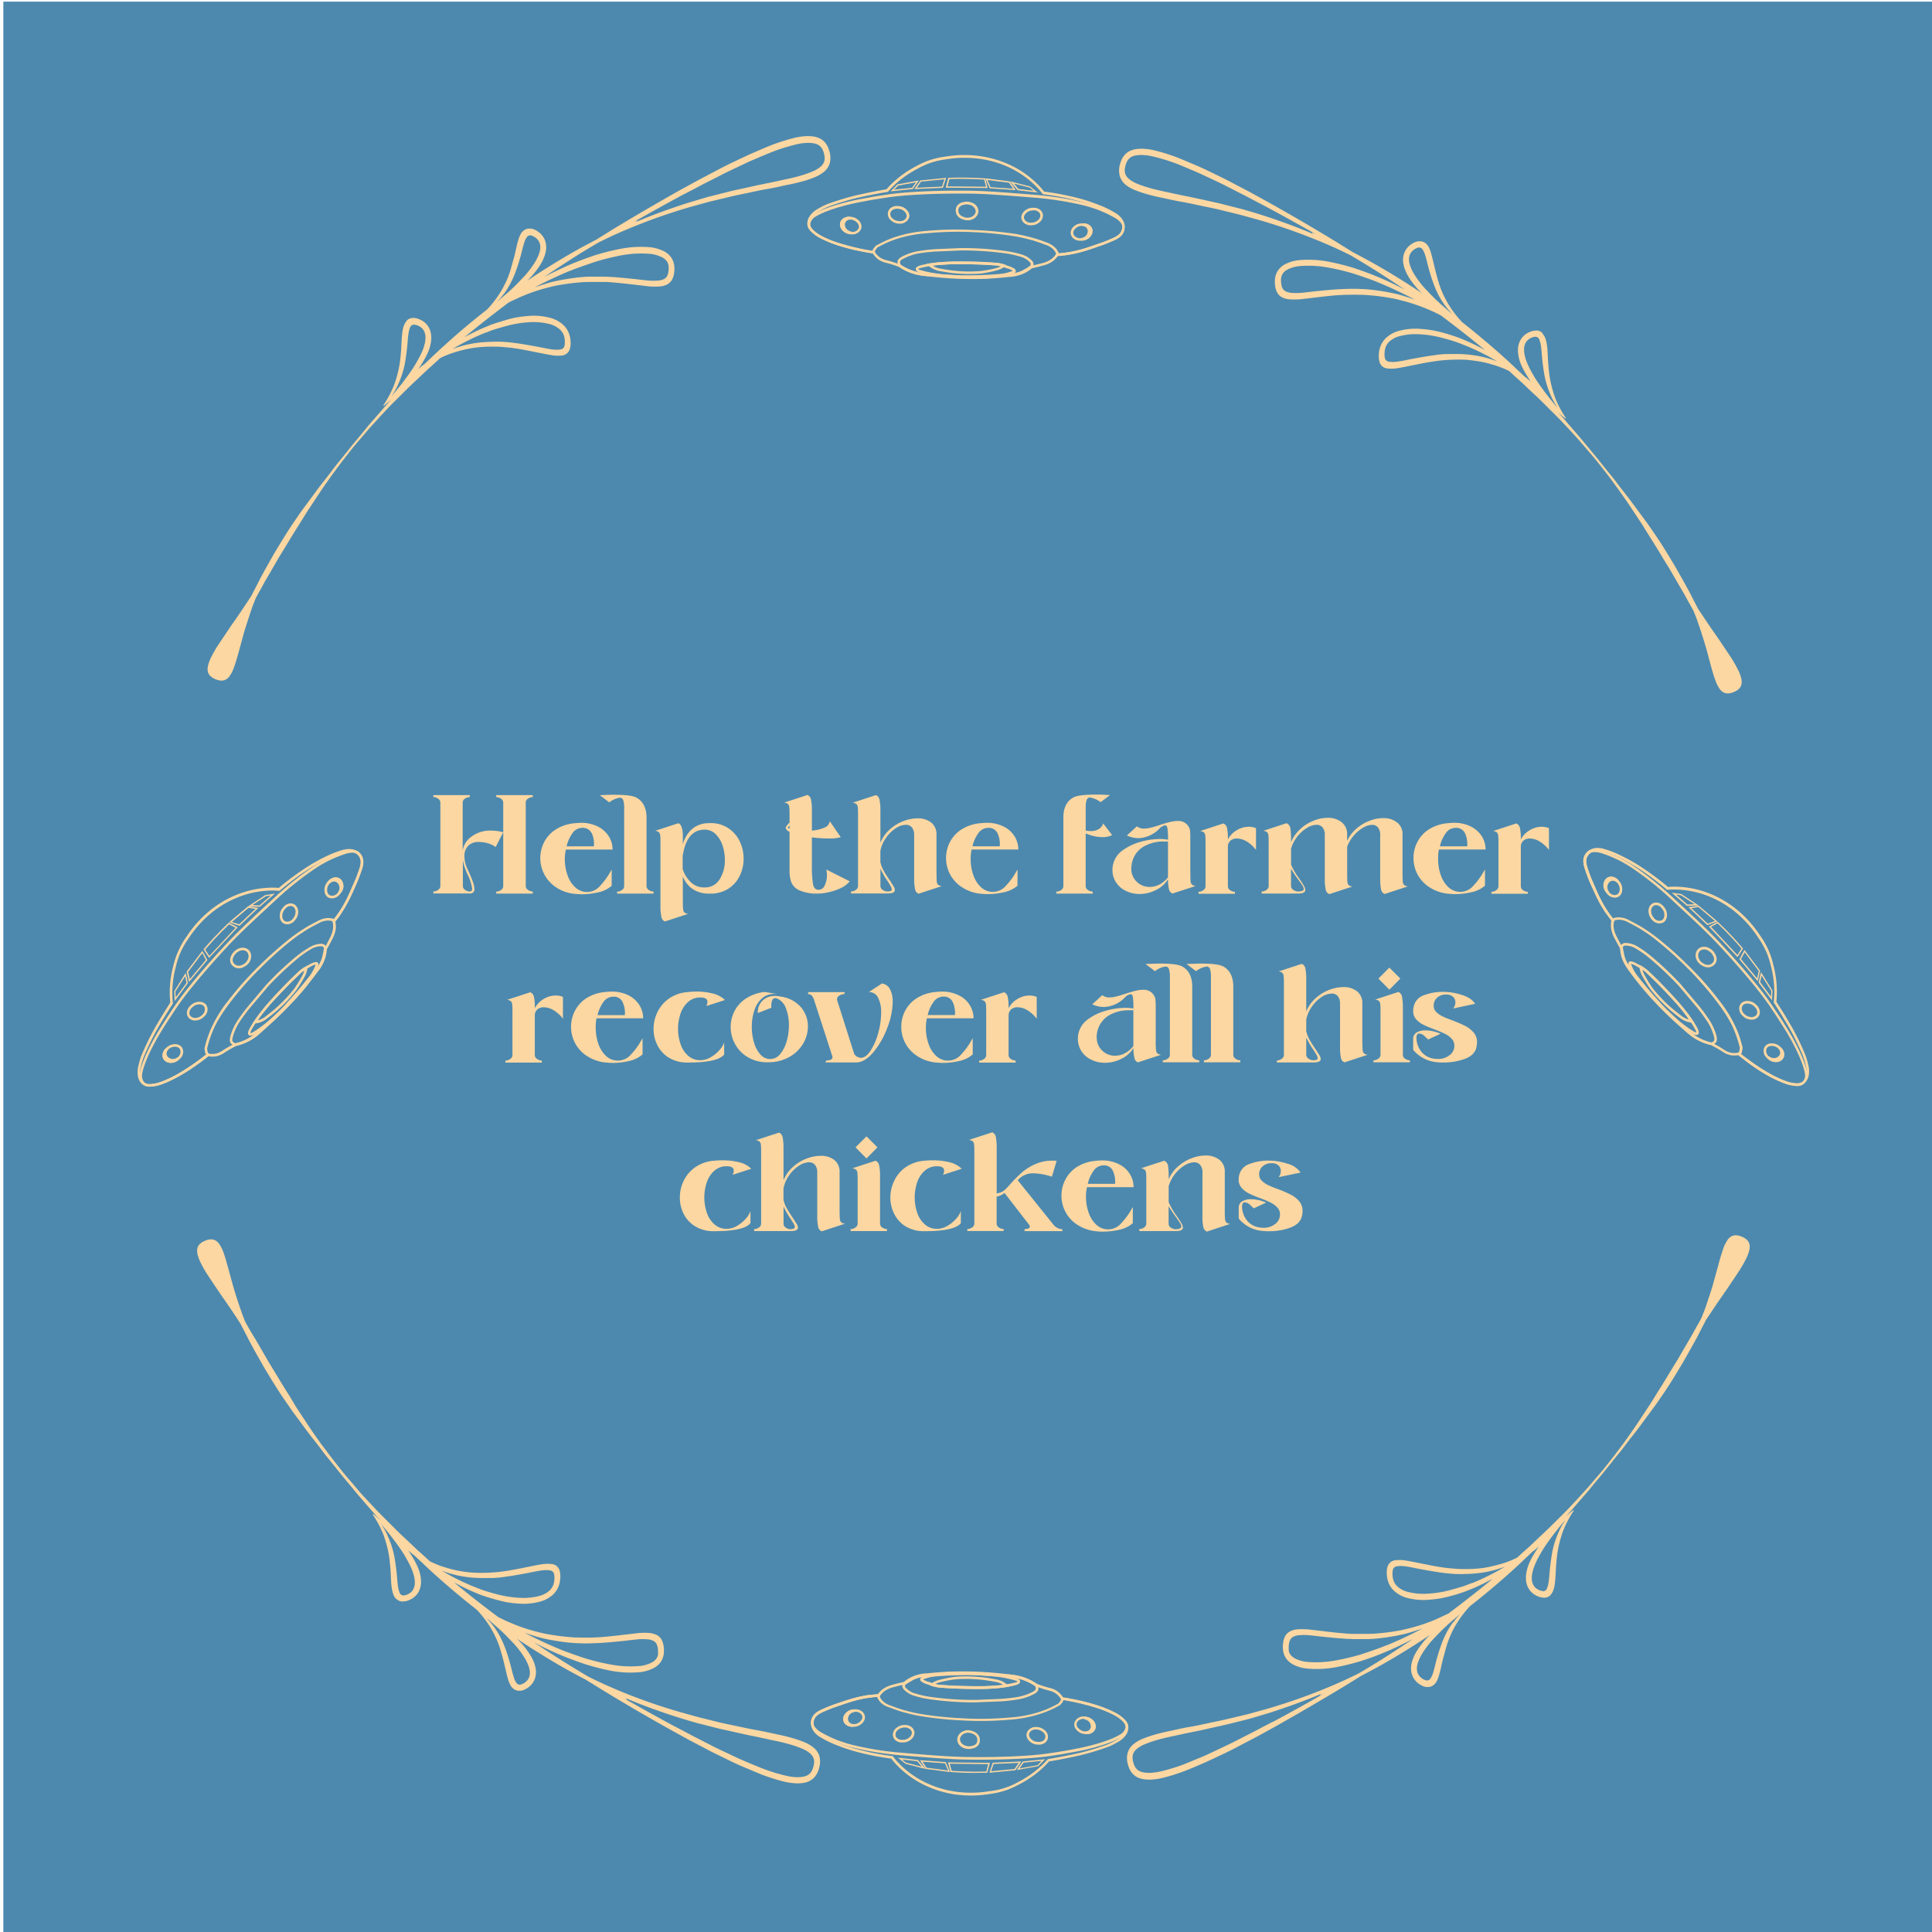 <svg id="Layer_1" data-name="Layer 1" xmlns="http://www.w3.org/2000/svg" width="674.55" height="674.55" viewBox="0 0 674.55 674.55"><defs><style>.cls-1{fill:#4d89ae;}.cls-2{fill:#fcd7a2;}</style></defs><rect class="cls-1" x="1.17" y="0.57" width="674.55" height="674.55"/><path class="cls-2" d="M541.51,556.69a1.65,1.65,0,0,0,.29-.39c.09-.13.17-.26.25-.39l.16-.36a10.3,10.3,0,0,0,.64-2.57c.11-.78.19-1.52.22-2.25.1-1.45.14-2.89.25-4.29s.24-2.78.43-4.13a39.71,39.71,0,0,1,2-7.8,37.13,37.13,0,0,1,3.76-7.1l-.17-.16c-.88.7-1.74,1.42-2.58,2.17l.31-.34,1.13-1.24,1.1-1.27,2.19-2.54c1.46-1.69,3-3.36,4.35-5.1l4.29-5.15,4.19-5.24c.71-.87,1.43-1.72,2.12-2.6l2-2.66c1.36-1.77,2.78-3.5,4.11-5.31l4-5.41,1-1.36,1-1.38,1.9-2.77c2.56-3.68,4.84-7.53,7.16-11.37l3.3-5.85,1.62-2.94,1.54-3q.81-1.54,1.59-3.09l1.27-1.87c.44-.65.86-1.3,1.28-1.93,1.67-2.52,3.29-4.8,4.74-6.89l3.83-5.72a43.46,43.46,0,0,0,2.71-4.61,13.71,13.71,0,0,0,1.33-3.57c.37-2-.37-3.46-2.65-4.42s-3.79-.52-5,1.12a13.23,13.23,0,0,0-1.6,3.35c-.49,1.41-1,3.1-1.51,5s-1.13,4.12-1.8,6.55-1.55,5-2.52,7.9c-.25.71-.49,1.44-.78,2.17l-.88,2.22h0c-.52,1-1,1.91-1.59,2.86l-1.6,2.92-1.69,2.89-3.35,5.77c-2.36,3.77-4.59,7.63-7,11.37l-1.76,2.84-.88,1.42-.92,1.39-3.69,5.58c-1.23,1.86-2.55,3.65-3.82,5.49l-2,2.71c-.65.9-1.35,1.77-2,2.66-1.37,1.76-2.74,3.52-4.14,5.25l-4.35,5.08c-1.44,1.71-3,3.32-4.49,5l-2.29,2.44L547.37,527l-1.18,1.19-4.74,4.71c-1.58,1.56-3.23,3.06-4.84,4.6l-2.42,2.3L531.71,542l-2,1.84c-.62.3-1.26.59-1.89.87a31.44,31.44,0,0,1-3.85,1.36c-1.31.38-2.63.7-4,1a31.28,31.28,0,0,1-4.06.59c-1.38.12-2.76.17-4.15.17a38.1,38.1,0,0,1-4.14-.15l-2.07-.18c-.7-.08-1.39-.17-2.09-.28-2.78-.41-5.53-1-8.25-1.53-1.35-.27-2.72-.56-4.09-.78a12.79,12.79,0,0,0-4-.15,3.16,3.16,0,0,0-2.73,2.51,6.88,6.88,0,0,0-.2,2.12,9.21,9.21,0,0,0,.3,2.22,8,8,0,0,0,2.45,4,11,11,0,0,0,3.94,2.17,22.21,22.21,0,0,0,8.31.74,37.43,37.43,0,0,0,4.07-.52c1.32-.26,2.64-.58,3.94-.94s2.6-.77,3.88-1.22,2.51-1,3.76-1.5c2.18-1,4.32-2,6.4-3.16-5,4.12-10.1,8.09-15.28,12l-.2.15q-2.11,1-4.28,2a60.15,60.15,0,0,1-9.38,3.16c-.79.21-1.59.4-2.39.58s-1.63.31-2.45.45c-1.63.27-3.27.49-4.91.65-.82.08-1.64.16-2.46.21s-1.67.07-2.5.08h-5c-.83,0-1.65-.07-2.47-.12l-2.49-.22c-1.65-.16-3.3-.35-4.93-.55l-4.89-.57a23.64,23.64,0,0,0-4.83-.1,6.81,6.81,0,0,0-2.26.64,4.1,4.1,0,0,0-1.75,1.6,6.58,6.58,0,0,0-.77,2.48,9.89,9.89,0,0,0,0,2.77,6.2,6.2,0,0,0,1.09,2.7A6.94,6.94,0,0,0,451.2,581a13.1,13.1,0,0,0,5,1.56,36.41,36.41,0,0,0,9.94-.41,81.24,81.24,0,0,0,9.58-2.38c3.11-1,6.21-2.2,9.23-3.51,2.84-1.24,5.63-2.6,8.37-4q-4.65,3.15-9.35,6.15t-9.61,5.86c-1.84.92-3.7,1.8-5.57,2.66a199.1,199.1,0,0,1-26.23,9.66l-6.71,1.86-6.76,1.61c-2.24.56-4.52,1-6.78,1.48s-4.5,1-6.78,1.37-4.51.9-6.76,1.4a66.68,66.68,0,0,0-6.69,1.66c-1.09.36-2.18.73-3.25,1.18a12.41,12.41,0,0,0-3,1.77,6.21,6.21,0,0,0-2.11,3.07,7.54,7.54,0,0,0,.07,4,10.15,10.15,0,0,0,.71,1.93,7,7,0,0,0,1.11,1.53,5.8,5.8,0,0,0,1.6,1.13,7.07,7.07,0,0,0,1.81.57,12.54,12.54,0,0,0,3.67.12,20.66,20.66,0,0,0,3.57-.61,66.73,66.73,0,0,0,6.88-2.14c2.25-.84,4.45-1.8,6.65-2.75s4.35-2,6.5-3,4.3-2.06,6.4-3.2l6.32-3.31,6.24-3.43q12.4-7,24.45-14.28,2.76-1.69,5.5-3.41,4.89-2.53,9.69-5.3,7.32-4.26,14.37-9a29.63,29.63,0,0,0-4.82,6,13.7,13.7,0,0,0-1,2.08,10,10,0,0,0-.7,2.51,7,7,0,0,0,.22,3.14,6.32,6.32,0,0,0,1.92,2.92,5.34,5.34,0,0,0,.65.5l.64.39a5.34,5.34,0,0,0,1.7.62,2,2,0,0,0,.55,0H499a3.71,3.71,0,0,0,1.1-.39l.46-.31a2.6,2.6,0,0,0,.35-.32c.11-.11.21-.23.31-.34l.22-.33a10.44,10.44,0,0,0,1-2.44c.22-.76.42-1.49.57-2.2.32-1.44.62-2.82,1-4.17s.72-2.65,1.11-4a33.65,33.65,0,0,1,3.29-7.35,36.77,36.77,0,0,1,4.86-6.39h0q7.74-6.06,15-12.63c1.67-1.5,3.28-3.06,4.91-4.59l1.82-1.73.43-.3c.64-.5,1.25-1,1.85-1.54-.55.78-1.07,1.59-1.57,2.43a25.17,25.17,0,0,0-2,3.9,13.53,13.53,0,0,0-.67,2.25,10,10,0,0,0-.26,2.61,7.1,7.1,0,0,0,.72,3.07,6.3,6.3,0,0,0,2.38,2.58c.23.14.48.28.71.39l.7.28a4.84,4.84,0,0,0,1.77.33,1.63,1.63,0,0,0,.54,0l.57-.12a4,4,0,0,0,1-.58A5,5,0,0,0,541.51,556.69Zm-27.56-4c-1.24.48-2.47,1-3.72,1.36s-2.54.76-3.81,1.09a37.67,37.67,0,0,1-7.74,1.27,21.89,21.89,0,0,1-7.6-.73A8.62,8.62,0,0,1,488,554a5.08,5.08,0,0,1-1.6-2.62,6.55,6.55,0,0,1-.21-1.65,5.33,5.33,0,0,1,.1-1.54,1.69,1.69,0,0,1,.48-.9,2.12,2.12,0,0,1,1-.45,11.61,11.61,0,0,1,3.43.12c1.28.19,2.62.47,4,.76,2.7.51,5.48,1,8.31,1.39,1.41.18,2.85.35,4.27.42a40,40,0,0,0,4.24,0,41,41,0,0,0,8.4-1,46.35,46.35,0,0,0,5-1.51A82.19,82.19,0,0,1,514,552.74Zm-29.86,21.75c-1.49.64-3,1.17-4.57,1.72s-3.06,1.06-4.6,1.55a79.82,79.82,0,0,1-9.39,2.17,36.79,36.79,0,0,1-9.43.34,11.27,11.27,0,0,1-4.2-1.32,4.57,4.57,0,0,1-1.36-1.19,3.51,3.51,0,0,1-.6-1.53v-.95a5.45,5.45,0,0,1,.07-1.07,4.75,4.75,0,0,1,.51-1.72,2.54,2.54,0,0,1,1.08-1,5.58,5.58,0,0,1,1.75-.5,21.45,21.45,0,0,1,4.46.07c1.58.14,3.22.39,4.84.53,3.26.33,6.64.67,10,.74h5a46.59,46.59,0,0,0,5-.41c1.67-.21,3.33-.47,5-.79.83-.16,1.66-.33,2.48-.52s1.62-.42,2.43-.66c1.38-.42,2.77-.86,4.14-1.35q-6.19,3.3-12.61,5.94Zm-39.72,26.73c-2.1,1.08-4.2,2.17-6.28,3.29l-6.33,3.22c-2.1,1.11-4.25,2.08-6.39,3.11l-3.22,1.51c-1.07.51-2.17,1-3.25,1.42-2.18.9-4.36,1.85-6.56,2.66a68.09,68.09,0,0,1-6.67,2c-.55.13-1.11.25-1.66.35a15.65,15.65,0,0,1-1.66.2,10.94,10.94,0,0,1-3.13-.11c-2-.38-3-1.43-3.55-3.56s-.18-3.46,1.34-4.71a10.37,10.37,0,0,1,2.62-1.52c.48-.22,1-.41,1.5-.59s1-.38,1.56-.54c2.12-.67,4.32-1.2,6.55-1.67s4.48-1,6.74-1.43c1.12-.24,2.27-.45,3.39-.7l3.39-.76c2.26-.51,4.55-1,6.8-1.55l6.79-1.71,6.72-2c6.24-2,12.42-4.23,18.48-6.79l-.73.4.11.21,1.18-.54q-8.79,5.08-17.74,9.86Zm63-34.82a28.89,28.89,0,0,0-2.21,3.49,32.35,32.35,0,0,0-1.73,3.85,63.69,63.69,0,0,0-2.47,8.22c-.18.7-.37,1.4-.58,2.08a7.83,7.83,0,0,1-.84,1.92,1.5,1.5,0,0,1-1.59.8,4.51,4.51,0,0,1-1.85-1,3.71,3.71,0,0,1-1.19-1.75,4.53,4.53,0,0,1-.16-2.1,7.71,7.71,0,0,1,.55-2,18.88,18.88,0,0,1,.88-1.88,32,32,0,0,1,5-6.48,73.54,73.54,0,0,1,5.83-5.61c1-.79,1.88-1.62,2.83-2.41a33,33,0,0,0-2.46,3Zm31.42-10.82a4.45,4.45,0,0,1-2-.67,3.77,3.77,0,0,1-1.46-1.53,4.74,4.74,0,0,1-.5-2.06,7.83,7.83,0,0,1,.19-2.1,15.64,15.64,0,0,1,.56-2,27.27,27.27,0,0,1,1.73-3.72c.65-1.2,1.35-2.38,2.09-3.51a97.5,97.5,0,0,1,7.23-9.35,24.89,24.89,0,0,0-1.94,3.25,38.56,38.56,0,0,0-1.58,3.83,32.1,32.1,0,0,0-1.11,4.06,82.33,82.33,0,0,0-1.06,8.56c-.07.71-.14,1.43-.25,2.14a8.51,8.51,0,0,1-.51,2,1.49,1.49,0,0,1-1.38,1.15Z"/><path class="cls-2" d="M538.39,116.12a4.35,4.35,0,0,0-1-.58,5.78,5.78,0,0,0-.57-.12,1.63,1.63,0,0,0-.54,0,5.29,5.29,0,0,0-1.77.33l-.7.29c-.23.1-.48.25-.71.38a6.36,6.36,0,0,0-2.38,2.58,7.13,7.13,0,0,0-.72,3.07,9.93,9.93,0,0,0,.26,2.61,12.78,12.78,0,0,0,.68,2.26,25.07,25.07,0,0,0,2,3.89c.49.84,1,1.65,1.56,2.44-.6-.53-1.21-1.05-1.85-1.55l-.43-.3-1.82-1.73c-1.63-1.53-3.24-3.09-4.91-4.59q-7.29-6.55-15-12.62h0a36.77,36.77,0,0,1-4.86-6.39,33.57,33.57,0,0,1-3.29-7.34c-.39-1.33-.76-2.63-1.11-4s-.64-2.73-1-4.16c-.16-.72-.35-1.45-.58-2.2a9.86,9.86,0,0,0-1-2.45l-.22-.33c-.1-.11-.2-.23-.31-.34l-.35-.32a4.53,4.53,0,0,0-.46-.3,3.61,3.61,0,0,0-1.1-.39,5.61,5.61,0,0,0-.58,0,2.5,2.5,0,0,0-.55,0,5.43,5.43,0,0,0-1.7.62l-.64.39a6.43,6.43,0,0,0-.64.5,6.26,6.26,0,0,0-1.93,2.92,7,7,0,0,0-.22,3.15,9.9,9.9,0,0,0,.7,2.5,13.26,13.26,0,0,0,1,2.08,25.69,25.69,0,0,0,2.56,3.56,24.51,24.51,0,0,0,2.26,2.41q-7-4.71-14.37-9-4.8-2.76-9.69-5.3L467,84.73q-12-7.33-24.44-14.28L436.28,67,430,63.71c-2.11-1.14-4.26-2.15-6.41-3.2s-4.3-2.09-6.5-3-4.4-1.91-6.65-2.75a69.28,69.28,0,0,0-6.88-2.14A21.66,21.66,0,0,0,400,52a13.26,13.26,0,0,0-3.67.12,7.55,7.55,0,0,0-1.8.57,6.11,6.11,0,0,0-1.61,1.14,6.56,6.56,0,0,0-1.18,1.65,10.4,10.4,0,0,0-.71,1.93,7.65,7.65,0,0,0-.07,4A6.12,6.12,0,0,0,393,64.49a12.09,12.09,0,0,0,3,1.77c1.07.45,2.16.82,3.26,1.18A66.72,66.72,0,0,0,406,69.11c2.24.49,4.49,1,6.75,1.39s4.52.9,6.78,1.38,4.54.91,6.78,1.47L433.06,75l6.71,1.86A202.39,202.39,0,0,1,466,86.48q2.79,1.29,5.57,2.66Q476.41,92,481.17,95c3.14,2,6.26,4.06,9.35,6.15-2.74-1.44-5.53-2.8-8.36-4-3-1.31-6.13-2.46-9.24-3.51a83.21,83.21,0,0,0-9.58-2.37,36.81,36.81,0,0,0-9.94-.42,13.46,13.46,0,0,0-5,1.56,7,7,0,0,0-2.1,1.89,6.08,6.08,0,0,0-1.09,2.7,9.19,9.19,0,0,0,0,2.77,6.58,6.58,0,0,0,.77,2.48,4.1,4.1,0,0,0,1.75,1.6,6.81,6.81,0,0,0,2.26.64,23.64,23.64,0,0,0,4.83-.1l4.89-.57c1.63-.2,3.28-.38,4.93-.55l2.49-.22c.82,0,1.64-.09,2.47-.12,1.65,0,3.3-.07,5,0,.83,0,1.67,0,2.5.08s1.64.13,2.46.21c1.64.16,3.28.38,4.91.65.82.14,1.64.28,2.45.45s1.6.37,2.4.58a61.82,61.82,0,0,1,9.37,3.16q2.16.91,4.28,2l.21.15c5.17,3.88,10.28,7.85,15.27,12-2.08-1.15-4.22-2.21-6.4-3.16-1.24-.53-2.47-1.07-3.76-1.5s-2.57-.85-3.88-1.22-2.62-.68-3.94-.94a37.43,37.43,0,0,0-4.07-.52,22.2,22.2,0,0,0-8.31.75,10.8,10.8,0,0,0-3.94,2.17,7.91,7.91,0,0,0-2.44,4,8.73,8.73,0,0,0-.31,2.21,6.88,6.88,0,0,0,.2,2.12,3.1,3.1,0,0,0,2.73,2.51,12.79,12.79,0,0,0,4-.15c1.37-.22,2.74-.51,4.1-.78,2.72-.56,5.46-1.12,8.24-1.53.7-.1,1.39-.2,2.09-.28s1.38-.13,2.07-.18c1.38-.1,2.76-.15,4.15-.15s2.76,0,4.14.17,2.71.34,4.06.59a36,36,0,0,1,4,1,35.18,35.18,0,0,1,3.85,1.36q1,.42,1.89.87l2,1.84,2.48,2.23,2.42,2.3c1.61,1.54,3.26,3,4.84,4.6l4.74,4.72,1.18,1.18,1.14,1.21,2.29,2.44c1.51,1.64,3,3.25,4.49,5l4.35,5.08c1.4,1.73,2.77,3.49,4.14,5.25.67.89,1.37,1.76,2,2.66l2,2.72c1.27,1.83,2.6,3.62,3.82,5.48l3.69,5.58.92,1.39.88,1.42,1.76,2.84c2.42,3.74,4.65,7.6,7,11.37l3.35,5.77,1.69,2.89,1.6,2.92c.54.95,1.07,1.9,1.59,2.86h0l.89,2.22c.28.73.52,1.46.77,2.18,1,2.85,1.82,5.48,2.53,7.89s1.26,4.62,1.79,6.55,1,3.62,1.51,5a12.91,12.91,0,0,0,1.6,3.35c1.2,1.64,2.72,2.07,5,1.12s3-2.37,2.64-4.42a13.36,13.36,0,0,0-1.33-3.57A43.46,43.46,0,0,0,604,229l-3.83-5.72c-1.45-2.09-3.07-4.37-4.74-6.89l-1.28-1.93-1.27-1.87-1.59-3.09-1.53-3-1.62-2.94-3.31-5.85c-2.32-3.83-4.6-7.69-7.16-11.37l-1.9-2.77-1-1.38-1-1.36-4-5.41c-1.33-1.8-2.75-3.54-4.11-5.31l-2-2.66c-.69-.88-1.41-1.73-2.12-2.6l-4.19-5.23-4.28-5.16c-1.41-1.74-2.9-3.41-4.36-5.1l-2.19-2.54-1.1-1.27-1.13-1.24L544,144c.84.75,1.7,1.47,2.58,2.17l.17-.16a36.54,36.54,0,0,1-3.76-7.1,39.53,39.53,0,0,1-2-7.8c-.19-1.35-.32-2.73-.43-4.13s-.15-2.84-.24-4.29a18,18,0,0,0-.22-2.25,10.89,10.89,0,0,0-.65-2.57l-.16-.36c-.08-.13-.16-.26-.25-.39a2.82,2.82,0,0,0-.29-.39C538.61,116.51,538.51,116.31,538.39,116.12Zm-15.73,10a48.72,48.72,0,0,0-5-1.51,42.56,42.56,0,0,0-8.41-1H505a34.29,34.29,0,0,0-4.27.42c-2.83.37-5.61.89-8.31,1.39-1.36.29-2.7.57-4,.76a11,11,0,0,1-3.43.12,2,2,0,0,1-1-.45,1.66,1.66,0,0,1-.48-.9,5.29,5.29,0,0,1-.1-1.54,6.61,6.61,0,0,1,.21-1.65,5.12,5.12,0,0,1,1.6-2.62,8.77,8.77,0,0,1,3.09-1.68,22.13,22.13,0,0,1,7.6-.73,37.67,37.67,0,0,1,7.74,1.27c1.27.33,2.54.69,3.81,1.09s2.49.88,3.72,1.37A82,82,0,0,1,522.66,126.12ZM494,104.62c-1.37-.49-2.76-.93-4.14-1.35-.81-.24-1.61-.47-2.43-.66s-1.65-.36-2.47-.52c-1.66-.32-3.32-.58-5-.79a49.31,49.31,0,0,0-5-.41c-1.68-.06-3.37-.07-5,0-3.36.07-6.74.41-10,.74-1.62.14-3.26.39-4.84.54a20.79,20.79,0,0,1-4.46.06,5.33,5.33,0,0,1-1.75-.5,2.54,2.54,0,0,1-1.08-1,4.49,4.49,0,0,1-.5-1.72,7.59,7.59,0,0,1-.08-1.07v-.49a4.34,4.34,0,0,1,.65-2,4.74,4.74,0,0,1,1.36-1.2,11.71,11.71,0,0,1,4.2-1.32,37.24,37.24,0,0,1,9.43.34,77.9,77.9,0,0,1,9.39,2.18c1.54.48,3.07,1,4.6,1.54s3.08,1.08,4.57,1.72q6.36,2.64,12.55,5.91ZM459.38,81.75l-1.18-.54-.11.21.73.4C452.76,79.26,446.58,77,440.34,75c-2.24-.7-4.48-1.36-6.72-2l-6.79-1.72c-2.25-.59-4.54-1-6.8-1.55L416.64,69c-1.12-.25-2.27-.46-3.39-.69q-3.39-.7-6.74-1.44c-2.23-.47-4.43-1-6.55-1.67-.53-.16-1-.35-1.56-.54s-1-.37-1.5-.58a10.58,10.58,0,0,1-2.62-1.53c-1.52-1.25-1.88-2.6-1.33-4.71s1.57-3.18,3.54-3.56a11.31,11.31,0,0,1,3.13-.11,10.59,10.59,0,0,1,1.66.2c.56.09,1.11.22,1.66.35,2.25.56,4.48,1.22,6.67,2s4.38,1.76,6.56,2.66c1.08.47,2.18.91,3.25,1.42l3.22,1.51c2.14,1,4.29,2,6.39,3.11l6.33,3.22c2.08,1.12,4.18,2.22,6.28,3.3q9,4.83,17.74,9.81Zm47.7,27.91c-1-.79-1.88-1.61-2.83-2.41a70.2,70.2,0,0,1-5.83-5.61,31.76,31.76,0,0,1-5-6.48,18.88,18.88,0,0,1-.88-1.88,7.71,7.71,0,0,1-.55-2,4.53,4.53,0,0,1,.16-2.1,3.76,3.76,0,0,1,1.19-1.75,4.55,4.55,0,0,1,1.86-1,1.52,1.52,0,0,1,1.58.8,8.42,8.42,0,0,1,.84,1.92c.21.68.4,1.38.58,2.08a65.31,65.31,0,0,0,2.47,8.22,31.65,31.65,0,0,0,1.73,3.85,28.89,28.89,0,0,0,2.21,3.49,35.56,35.56,0,0,0,2.47,2.87Zm30.4,9a8.64,8.64,0,0,1,.51,2c.11.71.18,1.43.25,2.14a82,82,0,0,0,1.06,8.56,31.65,31.65,0,0,0,1.11,4.06,37.6,37.6,0,0,0,1.58,3.83,26.17,26.17,0,0,0,1.94,3.26,97.63,97.63,0,0,1-7.23-9.36c-.74-1.13-1.44-2.31-2.09-3.51a26.73,26.73,0,0,1-1.73-3.72,13.79,13.79,0,0,1-.56-2,7.79,7.79,0,0,1-.19-2.1,4.77,4.77,0,0,1,.5-2.06,3.73,3.73,0,0,1,1.47-1.53,4.45,4.45,0,0,1,2-.67,1.49,1.49,0,0,1,1.38,1.12Z"/><path class="cls-2" d="M138.61,558.44a3.21,3.21,0,0,0,1,.57,3.5,3.5,0,0,0,.56.13,2.44,2.44,0,0,0,.54,0,5.38,5.38,0,0,0,1.77-.33l.7-.29c.23-.1.48-.25.72-.38a6.48,6.48,0,0,0,2.37-2.58,7.4,7.4,0,0,0,.73-3.07,10.91,10.91,0,0,0-.26-2.61,16.31,16.31,0,0,0-.68-2.26,27,27,0,0,0-2-3.89c-.5-.84-1-1.65-1.56-2.44.6.53,1.21,1.05,1.84,1.54l.43.31,1.82,1.73c1.64,1.53,3.25,3.09,4.92,4.59q7.29,6.56,15,12.62h0a37.33,37.33,0,0,1,4.87,6.39,34,34,0,0,1,3.28,7.34c.39,1.33.77,2.63,1.12,4s.63,2.73,1,4.16c.15.72.35,1.45.57,2.2a9.86,9.86,0,0,0,1,2.45l.22.32c.1.12.21.23.32.34a1.56,1.56,0,0,0,.35.33,3.52,3.52,0,0,0,.45.3,3.58,3.58,0,0,0,1.11.39h.58a2.05,2.05,0,0,0,.55,0,5.52,5.52,0,0,0,1.7-.62l.64-.4c.21-.14.43-.32.64-.49a6.44,6.44,0,0,0,1.93-2.93,7.25,7.25,0,0,0,.21-3.14,10.78,10.78,0,0,0-.69-2.5,14.53,14.53,0,0,0-1.06-2.08,27.81,27.81,0,0,0-2.55-3.56,28.75,28.75,0,0,0-2.26-2.42c4.69,3.15,9.49,6.14,14.36,9q4.77,2.76,9.69,5.3,2.75,1.71,5.5,3.41,12,7.35,24.45,14.27l6.24,3.44,6.32,3.31c2.1,1.13,4.26,2.14,6.4,3.19s4.3,2.1,6.5,3,4.4,1.91,6.65,2.75a68.46,68.46,0,0,0,6.88,2.14,20.61,20.61,0,0,0,3.58.61,13.29,13.29,0,0,0,3.67-.12,7.25,7.25,0,0,0,1.8-.57,6.45,6.45,0,0,0,1.61-1.14,7,7,0,0,0,1.18-1.66,9.78,9.78,0,0,0,.7-1.92,7.86,7.86,0,0,0,.08-4,6.26,6.26,0,0,0-2.12-3.06,12.41,12.41,0,0,0-3-1.77c-1.06-.45-2.16-.82-3.25-1.18a67.41,67.41,0,0,0-6.69-1.67c-2.24-.49-4.49-1-6.76-1.4s-4.52-.89-6.78-1.37-4.54-.91-6.78-1.47L244,599.58l-6.71-1.86A198.53,198.53,0,0,1,211,588.07c-1.87-.86-3.72-1.75-5.57-2.66q-4.84-2.86-9.6-5.87t-9.39-6.1c2.74,1.45,5.52,2.81,8.36,4,3,1.31,6.13,2.45,9.23,3.51a80.18,80.18,0,0,0,9.56,2.44,35.91,35.91,0,0,0,9.93.42,13.23,13.23,0,0,0,5-1.57,6.89,6.89,0,0,0,2.11-1.88,6.31,6.31,0,0,0,1.09-2.71,9.81,9.81,0,0,0,0-2.76,7,7,0,0,0-.77-2.48,4.19,4.19,0,0,0-1.76-1.6,6.88,6.88,0,0,0-2.26-.64,22.19,22.19,0,0,0-4.82.1l-4.9.57c-1.63.19-3.27.38-4.93.54l-2.48.23-2.47.12c-1.65.05-3.31.07-5,0-.83,0-1.66,0-2.49-.08l-2.46-.21c-1.64-.16-3.28-.38-4.92-.65-.81-.14-1.63-.28-2.44-.45s-1.6-.38-2.4-.58a60.37,60.37,0,0,1-9.37-3.16c-1.46-.62-2.89-1.28-4.29-2l-.2-.15c-5.18-3.88-10.29-7.85-15.28-12,2.09,1.15,4.22,2.22,6.41,3.17,1.24.53,2.47,1.07,3.75,1.5s2.58.85,3.88,1.21,2.62.69,4,1a36.8,36.8,0,0,0,4.07.52,22,22,0,0,0,8.3-.75,10.84,10.84,0,0,0,4-2.17,8,8,0,0,0,2.44-4,10.33,10.33,0,0,0,.31-2.22,7.87,7.87,0,0,0-.2-2.11,3.13,3.13,0,0,0-2.73-2.51,12.77,12.77,0,0,0-4,.15c-1.37.22-2.74.51-4.09.78-2.72.55-5.47,1.12-8.25,1.53-.69.1-1.39.2-2.08.28l-2.07.18c-1.38.1-2.77.15-4.15.15s-2.77-.06-4.15-.17a39.54,39.54,0,0,1-4-.6,36,36,0,0,1-4-1A30.77,30.77,0,0,1,152,546c-.64-.27-1.27-.56-1.9-.87l-2-1.84-2.49-2.22-2.42-2.3c-1.61-1.54-3.25-3-4.84-4.6l-4.73-4.72-1.18-1.18-1.15-1.21L129,524.63c-1.52-1.63-3.06-3.24-4.49-5l-4.35-5.08c-1.41-1.73-2.77-3.49-4.14-5.25-.68-.89-1.37-1.76-2-2.66L112,504c-1.27-1.83-2.59-3.62-3.82-5.48l-3.69-5.58-.92-1.39-.87-1.43L101,487.25c-2.43-3.73-4.65-7.59-7-11.36l-3.35-5.78-1.68-2.88-1.7-2.79-1.63-2.9h0c-.3-.76-.59-1.5-.88-2.22s-.52-1.47-.77-2.18c-1-2.85-1.83-5.48-2.53-7.9s-1.26-4.61-1.8-6.55-1-3.61-1.5-5a13.44,13.44,0,0,0-1.61-3.35c-1.2-1.64-2.72-2.08-5-1.12s-3,2.37-2.64,4.42a13.34,13.34,0,0,0,1.32,3.57,39.41,39.41,0,0,0,2.72,4.6q1.69,2.55,3.83,5.72c1.44,2.1,3.07,4.38,4.73,6.9.42.63.85,1.27,1.28,1.93L84,462.23q.78,1.54,1.59,3.09l1.54,3,1.62,3,3.3,5.85c2.32,3.83,4.61,7.69,7.16,11.37l1.91,2.77.95,1.38,1,1.36,4,5.41c1.32,1.8,2.74,3.54,4.11,5.3l2,2.66c.69.89,1.41,1.74,2.11,2.61l4.19,5.23,4.29,5.16c1.4,1.74,2.89,3.4,4.35,5.1l2.2,2.54,1.09,1.27,1.17,1.11.31.34c-.85-.74-1.7-1.46-2.59-2.16l-.17.16a38.29,38.29,0,0,1,3.76,7.1,39.44,39.44,0,0,1,2,7.79c.18,1.36.31,2.73.43,4.13s.14,2.84.24,4.29a18.16,18.16,0,0,0,.22,2.26,9.81,9.81,0,0,0,.64,2.56l.17.37c.07.13.16.26.24.39a2.82,2.82,0,0,0,.29.39Zm15.73-10a43,43,0,0,0,5,1.52,41.64,41.64,0,0,0,8.4,1c1.42,0,2.84,0,4.25,0a34.13,34.13,0,0,0,4.26-.42c2.83-.37,5.62-.88,8.31-1.39,1.36-.28,2.71-.56,4-.75a11,11,0,0,1,3.43-.12,2.07,2.07,0,0,1,1,.45,1.75,1.75,0,0,1,.47.9,6.15,6.15,0,0,1,.11,1.54,7.45,7.45,0,0,1-.22,1.64,5.11,5.11,0,0,1-1.6,2.63,8.63,8.63,0,0,1-3.09,1.68,22.1,22.1,0,0,1-7.59.73,37.56,37.56,0,0,1-7.74-1.27c-1.27-.33-2.55-.7-3.81-1.09s-2.49-.88-3.72-1.37a78.52,78.52,0,0,1-11.48-5.68ZM183,570c1.37.49,2.75.93,4.14,1.35.8.24,1.6.46,2.42.66s1.65.36,2.48.52c1.66.31,3.32.58,5,.79a49.07,49.07,0,0,0,5,.41c1.69.06,3.37.07,5,0,3.36-.08,6.73-.42,10-.74,1.62-.14,3.27-.4,4.85-.54a20.68,20.68,0,0,1,4.45-.06,5.72,5.72,0,0,1,1.75.49,2.63,2.63,0,0,1,1.09,1,4.82,4.82,0,0,1,.5,1.71,7.69,7.69,0,0,1,.07,1.07,4.17,4.17,0,0,1,0,.5,2.31,2.31,0,0,1,0,.46,3.47,3.47,0,0,1-.6,1.52,4.51,4.51,0,0,1-1.35,1.19,11.53,11.53,0,0,1-4.2,1.33,36.75,36.75,0,0,1-9.43-.34,77,77,0,0,1-9.39-2.18c-1.54-.48-3.07-1-4.61-1.55s-3.07-1.07-4.56-1.71c-4.25-1.74-8.47-3.71-12.58-5.89Zm34.57,22.86,1.19.54.1-.21-.73-.41c6.06,2.57,12.24,4.82,18.49,6.8,2.23.7,4.47,1.36,6.72,2l6.78,1.72c2.25.59,4.54,1,6.8,1.55l3.39.75c1.13.26,2.27.46,3.4.7,2.26.46,4.5,1,6.73,1.44a67.52,67.52,0,0,1,6.55,1.66c.53.17,1.05.36,1.56.55s1,.37,1.51.58a11.1,11.1,0,0,1,2.62,1.53c1.52,1.25,1.88,2.6,1.33,4.71s-1.57,3.18-3.55,3.56a11.34,11.34,0,0,1-3.13.11c-.54,0-1.1-.11-1.65-.2s-1.11-.22-1.67-.35a66.3,66.3,0,0,1-6.66-2c-2.21-.81-4.38-1.76-6.56-2.66-1.09-.47-2.18-.92-3.26-1.42l-3.21-1.52c-2.14-1-4.29-2-6.4-3.11l-6.35-3.25q-3.12-1.68-6.27-3.3Q226.37,597.81,217.61,592.81Zm-47.69-27.92c1,.8,1.88,1.62,2.83,2.42a71.68,71.68,0,0,1,5.82,5.61,31.76,31.76,0,0,1,5,6.48c.33.61.62,1.24.89,1.88a8.57,8.57,0,0,1,.54,2,5,5,0,0,1-.15,2.1,3.94,3.94,0,0,1-1.2,1.75,4.58,4.58,0,0,1-1.85,1,1.48,1.48,0,0,1-1.58-.81,6.66,6.66,0,0,1-.84-1.91c-.21-.69-.4-1.38-.58-2.08a69.36,69.36,0,0,0-2.47-8.22,39.1,39.1,0,0,0-1.74-3.85,30.1,30.1,0,0,0-2.2-3.49c-.78-1-1.63-2-2.49-2.88Zm-30.4-9a8.07,8.07,0,0,1-.52-2c-.1-.7-.18-1.42-.25-2.14a79.4,79.4,0,0,0-1.06-8.56,35.68,35.68,0,0,0-1.11-4.05,38.56,38.56,0,0,0-1.58-3.83,26.1,26.1,0,0,0-1.93-3.26,100.48,100.48,0,0,1,7.22,9.36c.75,1.13,1.45,2.31,2.09,3.51a25.62,25.62,0,0,1,1.73,3.72,16.94,16.94,0,0,1,.57,2,8.74,8.74,0,0,1,.19,2.1,4.89,4.89,0,0,1-.51,2.06,3.77,3.77,0,0,1-1.46,1.53,4.25,4.25,0,0,1-2,.67,1.47,1.47,0,0,1-1.4-1.13Z"/><path class="cls-2" d="M141.84,112.24a1.74,1.74,0,0,0-.29.38c-.09.13-.17.26-.25.4l-.16.36a10,10,0,0,0-.65,2.57c-.1.77-.18,1.52-.22,2.25-.1,1.45-.13,2.89-.24,4.29s-.24,2.77-.43,4.13a39.53,39.53,0,0,1-2,7.8,37.66,37.66,0,0,1-3.76,7.1l.17.16c.88-.7,1.74-1.43,2.58-2.17l-.31.34-1.13,1.24-1.1,1.27-2.19,2.53c-1.46,1.7-3,3.36-4.36,5.11l-4.28,5.15-4.2,5.23c-.7.87-1.42,1.73-2.11,2.61l-2,2.66c-1.37,1.77-2.78,3.5-4.11,5.3l-4,5.42-1,1.35-1,1.39-1.9,2.76c-2.56,3.68-4.84,7.54-7.17,11.37l-3.3,5.86L90.86,202l-1.53,3q-.81,1.53-1.59,3.09L86.47,210l-1.28,1.93c-1.67,2.53-3.29,4.8-4.74,6.9l-3.84,5.71a39.33,39.33,0,0,0-2.71,4.6,13.36,13.36,0,0,0-1.33,3.57c-.37,2.06.37,3.47,2.64,4.42s3.8.52,5-1.12a13.21,13.21,0,0,0,1.61-3.34c.49-1.41,1-3.1,1.51-5l1.79-6.55c.71-2.42,1.56-5,2.53-7.9.25-.71.49-1.44.77-2.17l.89-2.23h0c.52-.95,1-1.9,1.58-2.85L92.5,203l1.69-2.88,3.35-5.78c2.36-3.77,4.59-7.63,7-11.36l1.76-2.84.88-1.42.92-1.4,3.69-5.57c1.22-1.86,2.55-3.66,3.82-5.49l2-2.71c.66-.9,1.36-1.78,2-2.67,1.37-1.75,2.74-3.51,4.14-5.25l4.35-5.08c1.44-1.71,3-3.32,4.49-5l2.28-2.44,1.15-1.22,1.18-1.18,4.74-4.72c1.58-1.56,3.23-3.06,4.84-4.6l2.42-2.29,2.48-2.23,2-1.84q.93-.47,1.89-.87a32.56,32.56,0,0,1,3.85-1.36c1.31-.39,2.63-.71,4-1a39.32,39.32,0,0,1,4.06-.6c1.38-.11,2.76-.17,4.14-.17s2.77,0,4.15.15l2.07.18c.7.08,1.39.18,2.09.28,2.77.41,5.52,1,8.24,1.54,1.36.26,2.73.55,4.1.77a12.48,12.48,0,0,0,4,.16,3.2,3.2,0,0,0,2.75-2.52,7.14,7.14,0,0,0,.2-2.11,9.82,9.82,0,0,0-.31-2.22,8,8,0,0,0-2.44-4,11.28,11.28,0,0,0-3.94-2.17,22.43,22.43,0,0,0-8.31-.75,39.36,39.36,0,0,0-4.07.52,36.67,36.67,0,0,0-3.94,1c-1.3.41-2.6.77-3.88,1.21s-2.52,1-3.76,1.5q-3.27,1.44-6.41,3.17c5-4.13,10.1-8.1,15.28-12l.21-.15c1.41-.7,2.84-1.36,4.28-2a62.54,62.54,0,0,1,9.33-3.18c.8-.2,1.6-.4,2.4-.58s1.63-.31,2.45-.45c1.63-.27,3.27-.48,4.91-.65.82-.08,1.64-.16,2.46-.21s1.66-.06,2.5-.08c1.66,0,3.31,0,5,0,.83,0,1.65.06,2.47.12l2.49.22c1.65.16,3.29.35,4.93.54l4.89.57a22.28,22.28,0,0,0,4.83.1,6.87,6.87,0,0,0,2.26-.63,4.31,4.31,0,0,0,1.75-1.61,7,7,0,0,0,.77-2.48,9.81,9.81,0,0,0,0-2.76,6.36,6.36,0,0,0-1.09-2.71,7.13,7.13,0,0,0-2.1-1.88,13.78,13.78,0,0,0-5-1.57,36.79,36.79,0,0,0-9.94.42,82.7,82.7,0,0,0-9.58,2.37c-3.11,1.06-6.21,2.2-9.24,3.51q-4.26,1.89-8.36,4,4.62-3.12,9.35-6.15t9.61-5.86c1.84-.92,3.7-1.81,5.56-2.67a201.94,201.94,0,0,1,26.23-9.65l6.71-1.86,6.77-1.62c2.24-.56,4.52-1,6.78-1.47s4.5-1,6.78-1.37,4.51-.91,6.75-1.4A67.41,67.41,0,0,0,281.34,63c1.1-.34,2.18-.73,3.25-1.18a12.43,12.43,0,0,0,3-1.76A6.18,6.18,0,0,0,289.71,57a7.84,7.84,0,0,0-.07-4,10.31,10.31,0,0,0-.71-1.92,7,7,0,0,0-1.18-1.66,6.45,6.45,0,0,0-1.61-1.14,8.19,8.19,0,0,0-1.8-.57,14.11,14.11,0,0,0-3.67-.12,22.57,22.57,0,0,0-3.57.61,71.15,71.15,0,0,0-6.88,2.14c-2.25.84-4.46,1.81-6.65,2.75s-4.36,2-6.5,3-4.3,2.06-6.41,3.19l-6.32,3.32L238.1,66c-8.26,4.65-16.41,9.38-24.44,14.27-1.84,1.14-3.67,2.27-5.5,3.42q-4.92,2.53-9.69,5.29-7.32,4.29-14.37,9a28.75,28.75,0,0,0,2.26-2.42A28.06,28.06,0,0,0,188.92,92a14.83,14.83,0,0,0,1-2.09,10.33,10.33,0,0,0,.7-2.5,7.25,7.25,0,0,0-.22-3.14,6.44,6.44,0,0,0-1.93-2.93c-.21-.17-.42-.34-.64-.49l-.64-.4a5.52,5.52,0,0,0-1.7-.62,2.53,2.53,0,0,0-.55,0h-.58a3.52,3.52,0,0,0-1.1.39c-.16.09-.31.2-.46.3a2.73,2.73,0,0,0-.35.33c-.11.11-.21.22-.31.34l-.22.32a9.5,9.5,0,0,0-1,2.45c-.23.76-.42,1.48-.58,2.2-.31,1.43-.61,2.82-1,4.17s-.72,2.65-1.11,4a33.83,33.83,0,0,1-3.29,7.34,37.79,37.79,0,0,1-4.86,6.39h0q-7.74,6-15,12.63c-1.67,1.49-3.28,3-4.91,4.58L148.35,127l-.43.31c-.64.49-1.25,1-1.85,1.54q.83-1.18,1.56-2.43a26.55,26.55,0,0,0,2-3.9,13.68,13.68,0,0,0,.68-2.26,10.38,10.38,0,0,0,.26-2.61,7.43,7.43,0,0,0-.72-3.07,6.64,6.64,0,0,0-2.38-2.58c-.24-.14-.48-.27-.72-.38l-.69-.29a6,6,0,0,0-1.77-.33,3.31,3.31,0,0,0-.55.05l-.56.13a3.44,3.44,0,0,0-1,.58A3.91,3.91,0,0,0,141.84,112.24Zm27.56,4c1.23-.49,2.46-1,3.72-1.37s2.54-.75,3.81-1.09a39,39,0,0,1,7.74-1.27,22.68,22.68,0,0,1,7.6.73,8.91,8.91,0,0,1,3.08,1.68A5.19,5.19,0,0,1,197,117.5a7.11,7.11,0,0,1,.21,1.65,6,6,0,0,1-.1,1.53,1.72,1.72,0,0,1-.48.9,2,2,0,0,1-1,.45,11,11,0,0,1-3.43-.12c-1.28-.19-2.62-.47-4-.75-2.7-.51-5.48-1-8.31-1.39-1.41-.18-2.86-.35-4.27-.42a37.48,37.48,0,0,0-4.24,0,41.74,41.74,0,0,0-8.41,1,45,45,0,0,0-5,1.51A80.94,80.94,0,0,1,169.4,116.19Zm29.86-21.75c1.49-.63,3-1.16,4.57-1.71s3.06-1.06,4.6-1.55A81.42,81.42,0,0,1,217.82,89a37.67,37.67,0,0,1,9.43-.34,12,12,0,0,1,4.2,1.33,4.69,4.69,0,0,1,1.36,1.19,3.51,3.51,0,0,1,.59,1.52,3.78,3.78,0,0,1,.06.47,4,4,0,0,1,0,.49,7.59,7.59,0,0,1-.07,1.07,4.82,4.82,0,0,1-.5,1.71,2.63,2.63,0,0,1-1.09,1,5.09,5.09,0,0,1-1.74.49,20.78,20.78,0,0,1-4.46-.06c-1.58-.14-3.22-.39-4.84-.53-3.26-.33-6.64-.67-10-.75h-5a49.07,49.07,0,0,0-5,.41c-1.67.22-3.33.48-5,.8-.82.15-1.65.33-2.47.51s-1.62.43-2.43.66c-1.38.42-2.77.87-4.14,1.35Q192.84,97.08,199.26,94.44ZM239,67.72q3.15-1.62,6.28-3.3l6.33-3.21c2.1-1.11,4.25-2.08,6.39-3.11l3.22-1.52c1.07-.5,2.17-.94,3.25-1.41,2.18-.91,4.36-1.86,6.56-2.67a66.48,66.48,0,0,1,6.67-2c.55-.14,1.11-.26,1.66-.36s1.11-.15,1.66-.2a11.74,11.74,0,0,1,3.13.11c2,.38,3,1.44,3.54,3.56s.19,3.46-1.33,4.71a10.76,10.76,0,0,1-2.62,1.53c-.49.21-1,.41-1.5.59s-1,.37-1.56.54a64.74,64.74,0,0,1-6.55,1.66c-2.23.49-4.48,1-6.74,1.44-1.13.24-2.27.44-3.39.7l-3.39.76c-2.26.51-4.56.95-6.8,1.54L247,68.8l-6.72,2c-6.24,2-12.43,4.23-18.48,6.8l.73-.4-.11-.21-1.18.53q8.79-5,17.74-9.81Zm-63,34.81A28.13,28.13,0,0,0,178.19,99a33.26,33.26,0,0,0,1.73-3.85A66.86,66.86,0,0,0,182.39,87c.18-.7.37-1.4.58-2.09a7.56,7.56,0,0,1,.84-1.91,1.51,1.51,0,0,1,1.58-.81,4.4,4.4,0,0,1,1.85,1,3.78,3.78,0,0,1,1.2,1.74,4.82,4.82,0,0,1,.16,2.1,8.59,8.59,0,0,1-.55,2c-.26.64-.56,1.26-.88,1.87a31.49,31.49,0,0,1-5,6.48,67,67,0,0,1-5.82,5.61c-1,.8-1.88,1.62-2.83,2.42a33.43,33.43,0,0,0,2.45-2.87Zm-31.42,10.83a4.32,4.32,0,0,1,2,.66,3.86,3.86,0,0,1,1.47,1.53,5.08,5.08,0,0,1,.5,2.06,8.69,8.69,0,0,1-.19,2.1,15.19,15.19,0,0,1-.56,2,26.53,26.53,0,0,1-1.77,3.73c-.65,1.21-1.35,2.38-2.09,3.51a101,101,0,0,1-7.23,9.36,25.45,25.45,0,0,0,1.92-3.27,40,40,0,0,0,1.58-3.83,35.28,35.28,0,0,0,1.11-4.06,84.78,84.78,0,0,0,1.06-8.56c.07-.72.14-1.43.25-2.14a7.74,7.74,0,0,1,.51-2,1.47,1.47,0,0,1,1.43-1.1Z"/><path class="cls-2" d="M111.61,338c-.28.38-.56.73-.84,1.09l-.08.1a45.84,45.84,0,0,0-3.06,4.16,26.32,26.32,0,0,1-2.49,3.17,93,93,0,0,1-7.41,7.58c-1.5,1.44-3.36,3.23-5.85,5.65a18.92,18.92,0,0,1-9.3,5.4,26.77,26.77,0,0,0-2.9,1.57c-.49.29-.88.54-1.23.76a8.17,8.17,0,0,1-2.32,1.17,7.29,7.29,0,0,1-3.38.13c-1,.84-2.12,1.66-3.21,2.45A87.13,87.13,0,0,1,62,376c-.83.47-1.5.82-2.24,1.18-.38.18-1.68.8-2.7,1.17-1.61.58-5.38,1.94-7.52.09h0a4.64,4.64,0,0,1-1.36-2.59,8.23,8.23,0,0,1,.18-3.82,20.87,20.87,0,0,1,1.12-3.71,91.14,91.14,0,0,1,4.27-8.85h0c1.79-3.15,3.71-6.31,5.71-9.41-.11-1.05-.18-2.13-.19-3.19a35.81,35.81,0,0,1,1.28-9.77A28.54,28.54,0,0,1,61.85,333a29.46,29.46,0,0,1,3.3-6,39.79,39.79,0,0,1,8.67-9.5,36.41,36.41,0,0,1,8.57-5,33.89,33.89,0,0,1,12.45-2.58,20.9,20.9,0,0,1,2.5.1,92.64,92.64,0,0,1,10.84-7.93,67.15,67.15,0,0,1,6.86-3.65,36.3,36.3,0,0,1,4.44-1.64,7.31,7.31,0,0,1,2.13-.35,5.52,5.52,0,0,1,3.17.77,4.63,4.63,0,0,1,1.51,1.54,5.2,5.2,0,0,1,.48,3.31,9.32,9.32,0,0,1-.58,1.95c-.37,1.05-.76,2.12-1.17,3.17l-2.41,5.47a44.61,44.61,0,0,1-2.18,4.24,42.68,42.68,0,0,1-3.34,4.86,8.74,8.74,0,0,1,.14,2.6,10.76,10.76,0,0,1-1.24,3.57s-.46,1-2.06,3.8a6.81,6.81,0,0,1-.2,1c-.18.83-.31,1.42-.4,1.75A10.26,10.26,0,0,1,111.61,338Zm-3.68,3.33c.46-.63,1.1-1.48,2.06-2.69l.08-.11a11.08,11.08,0,0,0,2.38-4.21c.16-.59.44-2,.56-2.55l-.09-.07.2-.35c1.59-2.81,2-3.76,2-3.77a9.63,9.63,0,0,0,1.15-3.29,7.27,7.27,0,0,0-.16-2.5l-.06-.22.14-.17a40.75,40.75,0,0,0,3.42-4.92,39.5,39.5,0,0,0,2.14-4.14l2.41-5.47c.4-1,.79-2.09,1.16-3.13a9,9,0,0,0,.53-1.77,4.19,4.19,0,0,0-.37-2.74,3.74,3.74,0,0,0-1.21-1.23,4.56,4.56,0,0,0-2.67-.63,6.31,6.31,0,0,0-1.88.34,32.24,32.24,0,0,0-4.31,1.6,66.58,66.58,0,0,0-6.78,3.6,91.68,91.68,0,0,0-10.88,8l-.14.12h-.19c-.86-.07-1.74-.11-2.61-.11a33.11,33.11,0,0,0-12.11,2.51,35.53,35.53,0,0,0-8.36,4.88,38.9,38.9,0,0,0-8.48,9.3,28.41,28.41,0,0,0-3.21,5.81,28,28,0,0,0-1.23,4,35,35,0,0,0-1.25,9.54,32.23,32.23,0,0,0,.2,3.26v.16l-.09.14c-2,3.12-4,6.31-5.77,9.49a92.74,92.74,0,0,0-4.22,8.76,19.34,19.34,0,0,0-1.07,3.55A7.2,7.2,0,0,0,49,375.7a3.83,3.83,0,0,0,1.08,2.12h0c1.74,1.51,5.29.23,6.63-.26a27.78,27.78,0,0,0,2.61-1.13c.72-.35,1.38-.69,2.19-1.15,3.7-2.1,7.06-4.51,7.43-4.78,1.12-.82,2.24-1.67,3.33-2.55l.16-.13h.21a6.5,6.5,0,0,0,3.16-.07,8,8,0,0,0,2.09-1.07c.35-.22.75-.48,1.25-.78,1-.58,2-1.13,3-1.62h.09a18,18,0,0,0,8.93-5.18c2.49-2.42,4.36-4.22,5.86-5.66a91.55,91.55,0,0,0,7.35-7.52,24.77,24.77,0,0,0,2.41-3.08c.29-.4.58-.83,1.11-1.55Z"/><path class="cls-2" d="M118.38,320c-.47.64-.95,1.28-1.45,1.9l-.32.4-.67-.71a5.65,5.65,0,0,0-1.58-.19,6.91,6.91,0,0,0-3.19,1c-2.78,1.4-4,2.17-4,2.18l-.51.33c-1.55,1-2.78,1.78-4.63,3.21a123.11,123.11,0,0,0-10.86,9.67,110.33,110.33,0,0,0-10.84,12.23c-3.76,5-5.16,7.8-6.1,10.09a37.09,37.09,0,0,0-1.92,6l.21,1.23a1.62,1.62,0,0,0,.42.55l.39.35-.63.51c-.49.39-1.15.93-1.93,1.51-.29.2-.58.42-.88.64a61.17,61.17,0,0,1-7.38,4.88,50.09,50.09,0,0,1-5.6,2.63,11,11,0,0,1-2.74.79c-1.52.23-3.06.47-4.21-.52a3.76,3.76,0,0,1-1.11-1.9,4.56,4.56,0,0,1-.06-2.14c1.09-5.83,6.37-14.37,6.59-14.73.93-1.51,2-3.16,2.94-4.65,0,0,1.44-2.22,2.78-4.18,6.52-9.55,18.76-22.37,18.88-22.5,4.06-4.24,8.32-8.2,16.82-16.08a113.31,113.31,0,0,1,13-10.2c1.22-.79,2.64-1.62,4.24-2.46a43.37,43.37,0,0,1,6.23-2.56,8.91,8.91,0,0,1,2.57-.47,4.47,4.47,0,0,1,1.88.29h.06a4.59,4.59,0,0,1,1.83,2.31c.53,1.41.11,3-.4,4.58a48,48,0,0,1-2.12,5.45,59.4,59.4,0,0,1-3,6.18c-1.09,1.88-1.71,2.85-1.91,3.14S118.67,319.64,118.38,320Zm-1.83.93c.68-.86,1.33-1.74,1.94-2.63.2-.29.92-1.38,1.87-3.08s1.6-3.15,2.91-6.11a48.2,48.2,0,0,0,2.09-5.35c.55-1.75.8-3,.41-4a3.72,3.72,0,0,0-1.43-1.82h0a3.4,3.4,0,0,0-1.48-.21,7.72,7.72,0,0,0-2.29.42,43.45,43.45,0,0,0-6.12,2.51,46.32,46.32,0,0,0-4.16,2.41A112.72,112.72,0,0,0,97.4,313.2c-8.49,7.87-12.79,11.82-16.79,16-.12.13-12.31,12.9-18.79,22.38l-2.76,4.16c-1,1.49-2,3.14-2.93,4.64-.06.09-5.42,8.76-6.48,14.42a3.79,3.79,0,0,0,.05,1.74,2.79,2.79,0,0,0,.83,1.46h0c.83.72,2.11.52,3.46.32a10.94,10.94,0,0,0,2.55-.74A51.26,51.26,0,0,0,62.06,375a62.39,62.39,0,0,0,7.28-4.82l.88-.65c.69-.51,1.27-1,1.75-1.36a2.26,2.26,0,0,1-.31-.49h0l-.26-1.54v-.09a39.08,39.08,0,0,1,2-6.24,44.46,44.46,0,0,1,6.21-10.33A112,112,0,0,1,90.53,337.2a124.18,124.18,0,0,1,11-9.75c1.88-1.45,3.12-2.25,4.69-3.26l.52-.33c.05,0,1.27-.8,4.09-2.23a8,8,0,0,1,3.57-1.1,6.47,6.47,0,0,1,2,.26h.12Z"/><path class="cls-2" d="M65.61,343.25,61,349.5l-.17-3.41,4-6.41Zm-4.26,5,3.78-5.08-.5-2.3-3.39,5.36Z"/><path class="cls-2" d="M72.41,335.2,66,342.84l-.84-3.62L70.64,332Zm-6.15,6.67,5.61-6.72-1.26-2.37-4.92,6.55Z"/><path class="cls-2" d="M83,323.76,73,334.45l-1.94-3,.11-.13c1.07-1.25,2.18-2.5,3.3-3.71,1.7-1.84,3.49-3.65,5.31-5.38l.11-.11Zm-9.91,10,9.18-9.83L80,322.72c-1.77,1.69-3.51,3.45-5.18,5.24-1.07,1.17-2.14,2.37-3.17,3.57Z"/><path class="cls-2" d="M90.19,317l-6.58,6.25L80,322l6.55-5.52Zm-6.69,5.74,5.71-5.43L86.72,317l-5.79,4.89Z"/><path class="cls-2" d="M96,312l-5.29,4.6-4.14-.11,6.09-4Zm-5.43,4.15,4-3.49-1.69.24L88.09,316Z"/><path class="cls-2" d="M110.91,339.34c-2,2.67-4,5.27-6.18,7.75a127.53,127.53,0,0,1-9.18,9.42c-2,1.84-4,3.63-6.11,5.33A18.53,18.53,0,0,1,86,363.92a18.85,18.85,0,0,1-3.48,1.2h-.15a2.45,2.45,0,0,1-1.77-.86h0c-.56-.75-.39-1.77.06-3.15a18.71,18.71,0,0,1,1.91-4.2,58.45,58.45,0,0,1,3.78-5.24c3.47-4.1,5-5.93,5.74-6.81s.7-.84.94-1.09a110.42,110.42,0,0,1,10.75-10.1,36.61,36.61,0,0,1,4.83-3.23,8,8,0,0,1,3.4-.9,2,2,0,0,1,1.54.51,2.37,2.37,0,0,1,.52,1.3,5.23,5.23,0,0,1,0,.56,12.77,12.77,0,0,1-.83,3.5,15.54,15.54,0,0,1-1.7,3.1A10.06,10.06,0,0,0,110.91,339.34ZM82.39,364.23a17.68,17.68,0,0,0,3.23-1.13,17.08,17.08,0,0,0,3.26-2c2.05-1.68,4.09-3.47,6.06-5.29a121.82,121.82,0,0,0,9.11-9.35c2.36-2.71,4.63-5.58,6.73-8.53a15.37,15.37,0,0,0,1.61-2.92,12.29,12.29,0,0,0,.76-3.22,2.41,2.41,0,0,0,0-.38,1.37,1.37,0,0,0-.29-.8c-.15-.16-.41-.23-.88-.23a7.11,7.11,0,0,0-3,.78,34.44,34.44,0,0,0-4.66,3.17,110.81,110.81,0,0,0-10.66,10c-.22.24-.24.25-.91,1.06S90.48,348.1,87,352.2a58.5,58.5,0,0,0-3.72,5.15,18.43,18.43,0,0,0-1.8,4c-.49,1.5-.43,2-.2,2.34h0a1.5,1.5,0,0,0,1.1.54Z"/><path class="cls-2" d="M109,341.2h0c-2.52,3.27-5.2,6.44-8,9.43-5.14,5.53-8.24,7.9-10.37,9.34-.71.48-1.44.95-2.17,1.39h-.07c-.47.19-1.15.38-1.55,0-.72-.73.21-2.39,2.42-5.63.48-.7,1.28-1.82,2.73-3.59,1.06-1.29,1.94-2.28,3.41-3.89,0-.05,4.16-4.57,8.27-8.48A15.32,15.32,0,0,1,105.8,338a6.15,6.15,0,0,1,1-.57,13.22,13.22,0,0,0,1.27-.71,6.38,6.38,0,0,1,1.27-.59c.55-.19,1.23-.43,1.63,0a1,1,0,0,1,.11,1,16.74,16.74,0,0,1-2.14,4ZM88,360.58c.71-.43,1.41-.88,2.1-1.34A59.12,59.12,0,0,0,100.27,350c2.75-3,5.41-6.11,7.91-9.36a15.19,15.19,0,0,0,2-3.75v-.11a2.36,2.36,0,0,0-.62.19,6,6,0,0,0-1.09.5,11.74,11.74,0,0,1-1.34.75,6.29,6.29,0,0,0-.91.52,14.57,14.57,0,0,0-2,1.66c-4.09,3.89-8.19,8.39-8.23,8.43-1.46,1.6-2.33,2.59-3.38,3.86-1.43,1.74-2.21,2.85-2.68,3.53-.64.94-2.56,3.74-2.51,4.46a1.74,1.74,0,0,0,.59-.13Z"/><path class="cls-2" d="M103.43,345.73l-.09.12a50,50,0,0,1-6,6.43,46.24,46.24,0,0,1-4,3.26,8.08,8.08,0,0,1-3.23,1.62,6.93,6.93,0,0,1-1,.16l-.93.08.52-.78c.61-.91,1.26-1.82,1.93-2.71a79.82,79.82,0,0,1,5.71-6.63c1.63-1.75,3.32-3.5,5-5.21l3.45-3.26,1.38-1,1.25-.7-.09.86c0,.3-.08.6-.14.9a8.56,8.56,0,0,1-.83,2.14A45.82,45.82,0,0,1,103.43,345.73ZM90,356.26a7.45,7.45,0,0,0,2.8-1.43c2.81-2.15,3.9-3.18,3.91-3.19a52.31,52.31,0,0,0,5.94-6.33,44.53,44.53,0,0,0,2.9-4.72,7.12,7.12,0,0,0,.7-1.74l-.94.67-3.36,3.19c-1.69,1.7-3.37,3.44-5,5.18a74.86,74.86,0,0,0-5.65,6.56C90.84,355.05,90.4,355.65,90,356.26Z"/><path class="cls-2" d="M63.33,369.11a5.38,5.38,0,0,1-.77.81A4.19,4.19,0,0,1,60.24,371a3,3,0,0,1-2.9-.92h0a2.55,2.55,0,0,1-.59-1.71A3.45,3.45,0,0,1,58,365.92a4.23,4.23,0,0,1,3.1-1.35,3,3,0,0,1,2.23.88,2.82,2.82,0,0,1,.55,2.44A3.07,3.07,0,0,1,63.33,369.11Zm-5.3.44a2.21,2.21,0,0,0,2.11.6,3.28,3.28,0,0,0,1.83-.9,2.73,2.73,0,0,0,1-1.54,2,2,0,0,0-.33-1.67,2.11,2.11,0,0,0-1.58-.57,3.29,3.29,0,0,0-2.45,1.09,2.61,2.61,0,0,0-1,1.85,1.74,1.74,0,0,0,.39,1.14Z"/><path class="cls-2" d="M71.85,354.31a5.38,5.38,0,0,1-.77.81,4.22,4.22,0,0,1-2.33,1.12,3,3,0,0,1-2.9-.91h0a2.68,2.68,0,0,1-.59-1.72,3.51,3.51,0,0,1,1.25-2.49,4.22,4.22,0,0,1,3.1-1.34,3,3,0,0,1,2.24.87,2.83,2.83,0,0,1,.54,2.44A3.19,3.19,0,0,1,71.85,354.31Zm-5.31.44a2.21,2.21,0,0,0,2.11.6,3.28,3.28,0,0,0,1.83-.9,2.79,2.79,0,0,0,1-1.53,2,2,0,0,0-.34-1.68,2.1,2.1,0,0,0-1.58-.57,3.35,3.35,0,0,0-2.45,1.09,2.61,2.61,0,0,0-1,1.85,1.67,1.67,0,0,0,.38,1.14Z"/><path class="cls-2" d="M103.25,320.94l-.15.2a3.59,3.59,0,0,1-1.94,1.44,2.75,2.75,0,0,1-2.47-.39,2.92,2.92,0,0,1-1-2.17,4.17,4.17,0,0,1,1.15-3.18,3.51,3.51,0,0,1,2.4-1.41,2.67,2.67,0,0,1,1.75.48h0a3.09,3.09,0,0,1,1.1,2.84A4.05,4.05,0,0,1,103.25,320.94Zm-4-3.2a3.14,3.14,0,0,0-.68,2.2,2,2,0,0,0,.67,1.54,1.91,1.91,0,0,0,1.69.23,2.78,2.78,0,0,0,1.47-1.12,3.41,3.41,0,0,0,.77-1.89,2.2,2.2,0,0,0-.73-2.06h0a1.72,1.72,0,0,0-1.16-.31,2.59,2.59,0,0,0-1.78,1.1A2.42,2.42,0,0,0,99.25,317.74Z"/><path class="cls-2" d="M118.91,311.88l-.15.2a3.65,3.65,0,0,1-2,1.44,2.79,2.79,0,0,1-2.47-.38,2.93,2.93,0,0,1-1-2.18,4.21,4.21,0,0,1,1.14-3.18,3.59,3.59,0,0,1,2.41-1.41,2.67,2.67,0,0,1,1.75.48h0a3.08,3.08,0,0,1,1.09,2.84A4.11,4.11,0,0,1,118.91,311.88Zm-4-3.19a3.1,3.1,0,0,0-.68,2.19,2,2,0,0,0,.67,1.54,1.91,1.91,0,0,0,1.69.23,2.73,2.73,0,0,0,1.47-1.12,3.35,3.35,0,0,0,.78-1.88,2.22,2.22,0,0,0-.73-2.07h0a1.75,1.75,0,0,0-1.17-.31,2.66,2.66,0,0,0-1.78,1.1Z"/><path class="cls-2" d="M86.94,336.14a4.71,4.71,0,0,1-1.64,1.37,3.59,3.59,0,0,1-2.65.49,3.3,3.3,0,0,1-1.83-1.27,2.68,2.68,0,0,1-.41-.91h0a3.26,3.26,0,0,1,.4-2.28,4.83,4.83,0,0,1,1.92-2.06,3.75,3.75,0,0,1,2.49-.56,3,3,0,0,1,1.8.95,3.23,3.23,0,0,1,.53,2.95A3.71,3.71,0,0,1,86.94,336.14Zm-5.66-.54a1.54,1.54,0,0,0,.29.62,2.28,2.28,0,0,0,1.3.91,2.72,2.72,0,0,0,2-.41,3.35,3.35,0,0,0,1.8-2.11,2.42,2.42,0,0,0-.34-2.15,2.07,2.07,0,0,0-1.27-.66,2.9,2.9,0,0,0-1.9.47,3.79,3.79,0,0,0-1.55,1.67,2.43,2.43,0,0,0-.34,1.66Z"/><path class="cls-2" d="M62.61,369.76a3.76,3.76,0,0,1-1.31,1,3.6,3.6,0,0,1-2.5.23,2.7,2.7,0,0,1-1.68-1.13,2.64,2.64,0,0,1-.33-1.94,3.32,3.32,0,0,1,1.34-2.08l.58.68a2,2,0,0,0-.55,1.5,1.75,1.75,0,0,0,.63,1.15,2.38,2.38,0,0,0,2,.52,2.61,2.61,0,0,0,1.23-.56Z"/><path class="cls-2" d="M119.14,311.63a4.81,4.81,0,0,1-.42.48l-.68-.58a2.7,2.7,0,0,0,.48-1.26,2.46,2.46,0,0,0-.64-1.94,1.86,1.86,0,0,0-1.19-.55,2,2,0,0,0-1.46.65l-.72-.54a3.31,3.31,0,0,1,2-1.47,2.73,2.73,0,0,1,2,.21,2.79,2.79,0,0,1,1.24,1.6,3.64,3.64,0,0,1-.07,2.5A3.91,3.91,0,0,1,119.14,311.63Z"/><path class="cls-2" d="M566.4,334.22c-.09-.33-.22-.92-.39-1.74-.11-.51-.18-.83-.21-1.05-1.6-2.83-2-3.75-2.06-3.79a10.81,10.81,0,0,1-1.24-3.58,8.23,8.23,0,0,1,.11-2.62,43.34,43.34,0,0,1-5.52-9.1l-2.42-5.5c-.4-1-.8-2.12-1.17-3.16a7.75,7.75,0,0,1-.57-2,5,5,0,0,1,.48-3.31,4.39,4.39,0,0,1,1.5-1.53,5.51,5.51,0,0,1,3.17-.78,7.41,7.41,0,0,1,2.13.39,32,32,0,0,1,4.44,1.65,69.23,69.23,0,0,1,6.86,3.64,93.48,93.48,0,0,1,10.84,7.93c.83-.06,1.67-.1,2.5-.09a33.77,33.77,0,0,1,12.46,2.57,37.11,37.11,0,0,1,8.56,5,40.21,40.21,0,0,1,8.67,9.5,27.8,27.8,0,0,1,4.58,10.12,36.58,36.58,0,0,1,1.27,9.76,30.85,30.85,0,0,1-.19,3.19c2,3.1,3.92,6.26,5.72,9.41h0a93.52,93.52,0,0,1,4.27,8.85,22.67,22.67,0,0,1,1.12,3.71,8.5,8.5,0,0,1,.19,3.82,4.85,4.85,0,0,1-1.37,2.59h0c-2.13,1.86-5.91.49-7.52-.09-1-.37-2.32-1-2.7-1.17-.74-.36-1.41-.71-2.24-1.18a85.61,85.61,0,0,1-7.51-4.83c-1.09-.78-2.16-1.61-3.21-2.45a7.16,7.16,0,0,1-3.38-.13,8,8,0,0,1-2.32-1.17c-.35-.22-.74-.47-1.23-.76-1-.57-1.92-1.09-2.9-1.57a17.19,17.19,0,0,1-2.74-.89,20.45,20.45,0,0,1-6.56-4.51c-2.49-2.42-4.35-4.21-5.85-5.65a89.84,89.84,0,0,1-7.41-7.58,25.27,25.27,0,0,1-2.48-3.17,43.64,43.64,0,0,0-3.07-4.16l-.08-.1c-.28-.36-.56-.71-.83-1.09A9.7,9.7,0,0,1,566.4,334.22Zm6.45,8.3a22.49,22.49,0,0,0,2.41,3.09,88.29,88.29,0,0,0,7.35,7.51l5.87,5.66a18.83,18.83,0,0,0,6.26,4.32,16.51,16.51,0,0,0,2.66.86h.09a31.6,31.6,0,0,1,3,1.63c.5.3.9.55,1.25.78a7.77,7.77,0,0,0,2.09,1.06,6.5,6.5,0,0,0,3.16.07h.21l.16.13c1.09.88,2.21,1.74,3.33,2.55.37.27,3.73,2.68,7.43,4.78.82.46,1.47.8,2.19,1.15.37.18,1.64.78,2.61,1.14,1.34.48,4.9,1.76,6.63.26h0a3.92,3.92,0,0,0,1.08-2.13,7.33,7.33,0,0,0-.19-3.42,21,21,0,0,0-1.07-3.55,93.78,93.78,0,0,0-4.21-8.75c-1.82-3.18-3.76-6.38-5.78-9.5l-.09-.14v-.16c.12-1.07.19-2.17.21-3.26a36.09,36.09,0,0,0-1.25-9.53,30.85,30.85,0,0,0-1.24-4,29.4,29.4,0,0,0-3.21-5.81,39.11,39.11,0,0,0-8.48-9.3,35.67,35.67,0,0,0-8.35-4.88,33.21,33.21,0,0,0-12.12-2.51,20.64,20.64,0,0,0-2.61.11h-.19l-.14-.12a92.51,92.51,0,0,0-10.88-8,67.58,67.58,0,0,0-6.77-3.61,37.28,37.28,0,0,0-4.32-1.59,6.38,6.38,0,0,0-1.88-.35,4.68,4.68,0,0,0-2.67.63,3.56,3.56,0,0,0-1.21,1.23,4.13,4.13,0,0,0-.36,2.74,7.34,7.34,0,0,0,.52,1.77c.37,1.05.77,2.1,1.16,3.13l2.41,5.47a37.82,37.82,0,0,0,2.14,4.15,40.59,40.59,0,0,0,3.4,4.92l.14.18v.21a6.81,6.81,0,0,0-.17,2.5,9.7,9.7,0,0,0,1.16,3.3s.45.95,2,3.76l.2.35-.09.07c.12.59.41,2,.56,2.56a10.84,10.84,0,0,0,2.38,4.2l.09.11c.95,1.21,1.59,2.06,2,2.69S572.61,342.16,572.85,342.52Z"/><path class="cls-2" d="M560.48,318.55c-.2-.3-.94-1.41-1.91-3.15s-1.72-3.4-3-6.18a47.85,47.85,0,0,1-2.12-5.44c-.51-1.61-.93-3.18-.4-4.59a4.59,4.59,0,0,1,1.88-2.31H555a4.29,4.29,0,0,1,1.88-.28,8.39,8.39,0,0,1,2.57.47,42.71,42.71,0,0,1,6.23,2.56c1.6.83,3,1.66,4.24,2.45a114.18,114.18,0,0,1,13,10.2c8.5,7.88,12.76,11.84,16.82,16.08.12.13,12.37,12.95,18.88,22.5,1.34,2,2.76,4.16,2.78,4.18,1,1.49,2,3.14,2.94,4.65.22.36,5.5,8.91,6.59,14.73a4.88,4.88,0,0,1-.06,2.15,3.76,3.76,0,0,1-1.11,1.89c-1.15,1-2.69.75-4.21.52a10.82,10.82,0,0,1-2.73-.79,47.69,47.69,0,0,1-5.61-2.62,62.46,62.46,0,0,1-7.38-4.89L609,370c-.79-.58-1.45-1.11-1.94-1.5l-.63-.52.39-.35a1.9,1.9,0,0,0,.43-.54l.21-1.24a39.56,39.56,0,0,0-1.93-6c-.94-2.29-2.34-5.1-6.1-10.09a113,113,0,0,0-10.77-12.26,127.55,127.55,0,0,0-10.87-9.66c-1.49-1.15-3-2.22-4.63-3.22l-.51-.33s-1.24-.78-4-2.18a7.19,7.19,0,0,0-3.18-1,5.63,5.63,0,0,0-1.59.19l-.66.71-.33-.4c-.5-.62-1-1.25-1.45-1.89Zm2.8,2h.12a6.43,6.43,0,0,1,2-.26A7.94,7.94,0,0,1,569,321.4c2.82,1.42,4,2.19,4.09,2.22l.52.33c1.61,1,3.18,2.1,4.69,3.27a124.86,124.86,0,0,1,11,9.74,111,111,0,0,1,10.92,12.32,44.91,44.91,0,0,1,6.21,10.29,39,39,0,0,1,2,6.23v.09l-.26,1.54v.06a4,4,0,0,1-.3.49c.47.38,1,.84,1.75,1.36l.87.64a60.75,60.75,0,0,0,7.28,4.82,46.19,46.19,0,0,0,5.52,2.58,9.82,9.82,0,0,0,2.55.74c1.35.21,2.63.4,3.46-.32h0a3,3,0,0,0,.84-1.46,3.89,3.89,0,0,0,0-1.73c-1.06-5.67-6.42-14.34-6.47-14.43-.93-1.5-2-3.15-2.93-4.63,0,0-1.44-2.21-2.77-4.16-6.47-9.49-18.67-22.26-18.79-22.39-4-4.22-8.3-8.17-16.79-16.05a112.63,112.63,0,0,0-12.84-10.09c-1.19-.78-2.59-1.6-4.16-2.42a44,44,0,0,0-6.12-2.51,7.78,7.78,0,0,0-2.29-.42,3.53,3.53,0,0,0-1.48.21h0a3.74,3.74,0,0,0-1.44,1.82c-.39,1-.14,2.25.41,4a48.82,48.82,0,0,0,2.09,5.34A62.2,62.2,0,0,0,559.4,315c.94,1.71,1.67,2.79,1.87,3.08.6.89,1.25,1.77,1.93,2.63Z"/><path class="cls-2" d="M614.85,339.44l4,6.42-.17,3.4L614,343Zm3.59,6.54-3.39-5.37-.5,2.3,3.78,5.08Z"/><path class="cls-2" d="M609.07,331.66l5.47,7.28-.85,3.62-6.39-7.64Zm5,7.38-4.92-6.55-1.29,2.37,5.61,6.72Z"/><path class="cls-2" d="M599.75,321.85l.12.11c1.81,1.72,3.6,3.53,5.31,5.37,1.12,1.21,2.22,2.46,3.29,3.71l.11.13-1.94,3-10-10.68Zm8.27,9.36c-1-1.21-2.1-2.41-3.17-3.57-1.67-1.8-3.41-3.56-5.18-5.25l-2.27,1.21,9.21,9.84Z"/><path class="cls-2" d="M593.12,316.22l6.55,5.52L596.1,323l-6.58-6.25Zm5.66,5.36L593,316.69l-2.49.37,5.71,5.43Z"/><path class="cls-2" d="M587,312.14l6.1,4-4.1.16-5.3-4.6Zm4.67,3.57-4.83-3.14-1.69-.25,4,3.49Z"/><path class="cls-2" d="M568.2,338.2a15.28,15.28,0,0,1-1.71-3.09,12.38,12.38,0,0,1-.82-3.51,2.53,2.53,0,0,1,0-.55,2.2,2.2,0,0,1,.53-1.31,2,2,0,0,1,1.53-.5,8.11,8.11,0,0,1,3.4.89,37.07,37.07,0,0,1,4.79,3.26,111.51,111.51,0,0,1,10.75,10.1c.24.26.26.29.94,1.1s2.27,2.7,5.74,6.8a62.71,62.71,0,0,1,3.78,5.24,19.64,19.64,0,0,1,1.91,4.2c.45,1.39.62,2.4.06,3.15h0a2.4,2.4,0,0,1-1.77.86h-.15a18.59,18.59,0,0,1-3.48-1.2,17.63,17.63,0,0,1-3.43-2.08c-2.08-1.7-4.14-3.49-6.12-5.33a125.54,125.54,0,0,1-9.18-9.42c-2.15-2.47-4.23-5.08-6.17-7.75C568.61,338.77,568.4,338.49,568.2,338.2Zm30.19,25.24h0c.23-.32.29-.83-.2-2.33a18.92,18.92,0,0,0-1.8-4,60.63,60.63,0,0,0-3.72-5.15l-5.74-6.81c-.67-.8-.69-.82-.91-1.06a112,112,0,0,0-10.66-10,35.74,35.74,0,0,0-4.66-3.17,7.34,7.34,0,0,0-3-.78c-.47,0-.73.07-.88.23a1.37,1.37,0,0,0-.29.8,2.54,2.54,0,0,0,0,.39,12.29,12.29,0,0,0,.76,3.22,14,14,0,0,0,1.61,2.91c2.1,2.95,4.37,5.82,6.73,8.53a125.57,125.57,0,0,0,9.11,9.35c2,1.83,4,3.61,6.06,5.29a16.78,16.78,0,0,0,3.26,2,17.42,17.42,0,0,0,3.23,1.13A1.55,1.55,0,0,0,598.39,363.44Z"/><path class="cls-2" d="M570.75,340.9a16.06,16.06,0,0,1-2.14-4,1,1,0,0,1,.11-1c.4-.43,1.08-.19,1.64,0a8.49,8.49,0,0,1,1.26.59,12.12,12.12,0,0,0,1.27.71,9.9,9.9,0,0,1,1,.57,15.32,15.32,0,0,1,2.17,1.76c4.11,3.91,8.23,8.43,8.27,8.48,1.47,1.61,2.36,2.6,3.41,3.89,1.45,1.77,2.25,2.9,2.73,3.59,2.21,3.24,3.14,4.91,2.43,5.63-.41.41-1.09.22-1.56,0h-.07c-.73-.44-1.46-.91-2.17-1.39-2.13-1.44-5.23-3.81-10.37-9.34-2.77-3-5.45-6.16-8-9.43h0Zm21.49,19.54c0-.73-1.87-3.53-2.51-4.47-.47-.68-1.25-1.79-2.68-3.53-1-1.27-1.92-2.26-3.38-3.86,0,0-4.14-4.54-8.23-8.43a15.06,15.06,0,0,0-2-1.66,5.85,5.85,0,0,0-.91-.51,11.74,11.74,0,0,1-1.34-.75,7.21,7.21,0,0,0-1.09-.51c-.21-.07-.41-.14-.62-.19v.11a15.19,15.19,0,0,0,2,3.75c2.5,3.25,5.16,6.4,7.91,9.36A58.76,58.76,0,0,0,589.6,359c.69.46,1.39.92,2.1,1.34A2,2,0,0,0,592.24,360.44Z"/><path class="cls-2" d="M573.39,340.73a7.77,7.77,0,0,1-.82-2.13,6.91,6.91,0,0,1-.15-.91l-.09-.86,1.26.71,1.38,1,3.44,3.26c1.7,1.71,3.39,3.46,5,5.21a81.76,81.76,0,0,1,5.71,6.63c.67.89,1.32,1.8,1.93,2.72l.52.77-.93-.08a6.72,6.72,0,0,1-1-.16,8.12,8.12,0,0,1-3.23-1.61,46.25,46.25,0,0,1-4-3.26,50.8,50.8,0,0,1-6-6.44l-.09-.11A46.1,46.1,0,0,1,573.39,340.73Zm15,13.43a78.41,78.41,0,0,0-5.65-6.56c-1.62-1.74-3.3-3.48-5-5.17l-3.36-3.2-.94-.67a6.9,6.9,0,0,0,.7,1.74A40.61,40.61,0,0,0,577,345a50.08,50.08,0,0,0,5.94,6.33s1.1,1,3.92,3.19a7,7,0,0,0,2.79,1.43c-.38-.61-.82-1.21-1.27-1.81Z"/><path class="cls-2" d="M615.84,367.6a2.76,2.76,0,0,1,.54-2.44,2.93,2.93,0,0,1,2.23-.87,4.2,4.2,0,0,1,3.1,1.34,3.54,3.54,0,0,1,1.26,2.49,2.73,2.73,0,0,1-.6,1.72h0a3,3,0,0,1-2.9.91,4.13,4.13,0,0,1-2.32-1.12,4.54,4.54,0,0,1-.77-.81A2.75,2.75,0,0,1,615.84,367.6Zm5.84,1.66a1.85,1.85,0,0,0,.39-1.14,2.68,2.68,0,0,0-1-1.85,3.34,3.34,0,0,0-2.44-1.09,2.11,2.11,0,0,0-1.59.57,2,2,0,0,0-.33,1.68,2.74,2.74,0,0,0,1,1.53,3.27,3.27,0,0,0,1.84.9,2.19,2.19,0,0,0,2.1-.6Z"/><path class="cls-2" d="M607.32,352.8a2.76,2.76,0,0,1,.55-2.44,2.93,2.93,0,0,1,2.23-.87,4.24,4.24,0,0,1,3.1,1.34,3.57,3.57,0,0,1,1.25,2.5,2.65,2.65,0,0,1-.59,1.71h0a3,3,0,0,1-2.9.91,4.17,4.17,0,0,1-2.33-1.11,5.9,5.9,0,0,1-.77-.81A3.09,3.09,0,0,1,607.32,352.8Zm5.85,1.67a1.81,1.81,0,0,0,.38-1.15,2.68,2.68,0,0,0-1-1.85,3.35,3.35,0,0,0-2.45-1.08,2.08,2.08,0,0,0-1.58.57,2,2,0,0,0-.34,1.67,2.76,2.76,0,0,0,1,1.54,3.33,3.33,0,0,0,1.83.89,2.2,2.2,0,0,0,2.11-.59Z"/><path class="cls-2" d="M575.61,318.44a3,3,0,0,1,1.1-2.83h0a2.71,2.71,0,0,1,1.75-.49,3.57,3.57,0,0,1,2.41,1.42,4.21,4.21,0,0,1,1.14,3.18,3,3,0,0,1-1,2.17,2.77,2.77,0,0,1-2.46.38,3.57,3.57,0,0,1-2-1.44l-.15-.19A4.06,4.06,0,0,1,575.61,318.44Zm4.58-1.32a2.67,2.67,0,0,0-1.79-1.1,1.82,1.82,0,0,0-1.16.31h0a2.22,2.22,0,0,0-.73,2.07,3.19,3.19,0,0,0,.78,1.88,2.7,2.7,0,0,0,1.46,1.13,2,2,0,0,0,1.69-.23,2.07,2.07,0,0,0,.67-1.55,3.2,3.2,0,0,0-.68-2.19l-.21-.3Z"/><path class="cls-2" d="M560,309.44a3,3,0,0,1,1.1-2.83h0a2.62,2.62,0,0,1,1.74-.48,3.56,3.56,0,0,1,2.41,1.41,4.21,4.21,0,0,1,1.14,3.18,3,3,0,0,1-1,2.17,2.79,2.79,0,0,1-2.47.38,3.57,3.57,0,0,1-2-1.44l-.15-.19A4.14,4.14,0,0,1,560,309.44Zm4.57-1.32a2.68,2.68,0,0,0-1.78-1.1,1.85,1.85,0,0,0-1.17.31h0a2.25,2.25,0,0,0-.73,2.07,3.19,3.19,0,0,0,.78,1.88,2.72,2.72,0,0,0,1.47,1.13,2,2,0,0,0,1.69-.23,2.11,2.11,0,0,0,.67-1.55,3.2,3.2,0,0,0-.68-2.19c-.06-.12-.13-.24-.2-.36Z"/><path class="cls-2" d="M592.16,334.53a3.23,3.23,0,0,1,.53-2.94,2.91,2.91,0,0,1,1.81-1,3.67,3.67,0,0,1,2.48.57,4.72,4.72,0,0,1,1.92,2.06,3.22,3.22,0,0,1,.4,2.27h0a2.68,2.68,0,0,1-.41.91,3.21,3.21,0,0,1-1.83,1.27,3.62,3.62,0,0,1-2.65-.48,4.72,4.72,0,0,1-1.63-1.38A3.39,3.39,0,0,1,592.16,334.53Zm6.27.79a2.45,2.45,0,0,0-.34-1.67,3.91,3.91,0,0,0-1.55-1.67,2.8,2.8,0,0,0-1.9-.46,2.06,2.06,0,0,0-1.27.65,2.39,2.39,0,0,0-.34,2.15,3.26,3.26,0,0,0,1.81,2.11,2.62,2.62,0,0,0,2,.41,2.4,2.4,0,0,0,1.31-.9,2.31,2.31,0,0,0,.28-.62Z"/><path class="cls-2" d="M617.08,369.44a3.7,3.7,0,0,0,1.32,1,3.52,3.52,0,0,0,2.49.23,2.76,2.76,0,0,0,1.68-1.13,2.68,2.68,0,0,0,.33-1.94,3.27,3.27,0,0,0-1.34-2.07l-.58.68a1.93,1.93,0,0,1,.55,1.49,1.86,1.86,0,0,1-.63,1.16,2.38,2.38,0,0,1-2,.51,2.44,2.44,0,0,1-1.22-.56Z"/><path class="cls-2" d="M560.61,311.34a3.72,3.72,0,0,0,.41.48l.68-.58a2.5,2.5,0,0,1-.48-1.26,2.43,2.43,0,0,1,.64-1.94,1.77,1.77,0,0,1,2.51,0,.93.93,0,0,1,.14.14l.72-.54a3.31,3.31,0,0,0-2-1.47,2.69,2.69,0,0,0-2,.21A2.77,2.77,0,0,0,560,308a3.53,3.53,0,0,0,.07,2.5A3.7,3.7,0,0,0,560.61,311.34Z"/><path class="cls-2" d="M322.23,584.67l1.36-.12h.14c3.27-.24,4.35-.41,5.13-.53a24.33,24.33,0,0,1,4-.31,93.61,93.61,0,0,1,10.59.36c2.08.14,4.66.31,8.12.52a20.56,20.56,0,0,1,7.75,1.8,18.87,18.87,0,0,1,2.51,1.43c1,.4,2.06.76,3.11,1.08.55.17,1,.29,1.4.4a8.46,8.46,0,0,1,2.42.92,7.31,7.31,0,0,1,2.38,2.41c1.32.21,2.66.45,4,.72a89.15,89.15,0,0,1,8.63,2.29c.91.3,1.62.56,2.38.86.39.16,1.73.7,2.68,1.21,1.52.79,5.07,2.66,5.14,5.49h0a4.65,4.65,0,0,1-1,2.75,8.3,8.3,0,0,1-3,2.44,20,20,0,0,1-3.49,1.67,94.13,94.13,0,0,1-9.41,2.82h0c-3.54.8-7.17,1.51-10.81,2.12-.7.8-1.45,1.57-2.22,2.3a37.09,37.09,0,0,1-8.08,5.64,30.26,30.26,0,0,1-3.91,1.84,29.32,29.32,0,0,1-6.65,1.6,40.14,40.14,0,0,1-12.85,0,37.12,37.12,0,0,1-9.48-3,33.49,33.49,0,0,1-10.29-7.47c-.56-.61-1.11-1.25-1.62-1.91a90.5,90.5,0,0,1-13.16-2.66,67,67,0,0,1-7.32-2.61,31.59,31.59,0,0,1-4.21-2.17,7.12,7.12,0,0,1-1.72-1.31,5.32,5.32,0,0,1-1.56-2.87,4.31,4.31,0,0,1,.12-2.14,5,5,0,0,1,2.12-2.58,8.64,8.64,0,0,1,1.83-.9c1-.43,2.08-.86,3.13-1.27l5.69-1.91a42.79,42.79,0,0,1,4.6-1.25,43.87,43.87,0,0,1,5.84-.81,8.19,8.19,0,0,1,1.82-1.85,11,11,0,0,1,3.48-1.5s1-.31,4.18-1l.92-.55c.73-.42,1.25-.72,1.56-.88A10,10,0,0,1,322.23,584.67Zm4.94.47c-.78.09-1.84.18-3.38.3h-.13a11,11,0,0,0-4.72,1.07c-.54.29-1.74,1-2.26,1.31v.11l-.39.09c-3.15.72-4.15,1-4.16,1a9.88,9.88,0,0,0-3.22,1.37,7.09,7.09,0,0,0-1.73,1.81l-.12.18h-.22a42.41,42.41,0,0,0-5.94.81,40.93,40.93,0,0,0-4.5,1.22l-5.67,1.9c-1,.41-2.07.83-3.08,1.26a8.85,8.85,0,0,0-1.67.8,4.16,4.16,0,0,0-1.78,2.12,3.58,3.58,0,0,0-.09,1.72,4.49,4.49,0,0,0,1.33,2.4,6.44,6.44,0,0,0,1.53,1.16,34.21,34.21,0,0,0,4.08,2.11,66.12,66.12,0,0,0,7.23,2.58,91.3,91.3,0,0,0,13.22,2.66h.19l.11.15c.53.68,1.09,1.36,1.68,2a32.92,32.92,0,0,0,10,7.26,35.94,35.94,0,0,0,9.24,2.88,39,39,0,0,0,12.58,0,26.53,26.53,0,0,0,10.31-3.28,35.84,35.84,0,0,0,7.88-5.5,29.66,29.66,0,0,0,2.27-2.35l.11-.12H366c3.67-.61,7.34-1.33,10.91-2.13a94.8,94.8,0,0,0,9.31-2.79,21.31,21.31,0,0,0,3.34-1.6,7.24,7.24,0,0,0,2.65-2.17,3.84,3.84,0,0,0,.85-2.23h0c-.06-2.3-3.41-4.06-4.66-4.72-.92-.48-2.22-1-2.6-1.16-.74-.3-1.44-.55-2.33-.84a87.33,87.33,0,0,0-8.54-2.27c-1.36-.28-2.75-.53-4.12-.74h-.21l-.11-.18a6.73,6.73,0,0,0-2.19-2.28,7.56,7.56,0,0,0-2.19-.83c-.4-.11-.86-.23-1.42-.4-1.09-.33-2.18-.71-3.23-1.13h-.08a19.45,19.45,0,0,0-2.43-1.38,19.17,19.17,0,0,0-7.41-1.72c-3.48-.21-6.06-.38-8.14-.52a92,92,0,0,0-10.5-.36A25.54,25.54,0,0,0,329,585a10.69,10.69,0,0,0-1.85.14Z"/><path class="cls-2" d="M304.42,591.74c.78-.09,1.58-.15,2.37-.2h.52l-.08,1a5.21,5.21,0,0,0,.93,1.31,7,7,0,0,0,2.89,1.67c2.91,1.11,4.31,1.49,4.32,1.5l.59.15a54,54,0,0,0,5.5,1.25,122.82,122.82,0,0,0,14.46,1.51,111.43,111.43,0,0,0,16.34-.24,43,43,0,0,0,11.56-2.29,37,37,0,0,0,5.73-2.63l.77-1a2,2,0,0,0,.12-.69v-.52l.81.12c.61.09,1.46.22,2.41.41l1.07.21a65.32,65.32,0,0,1,8.58,2.17,51.79,51.79,0,0,1,5.72,2.37,11.61,11.61,0,0,1,2.43,1.48c1.19,1,2.4,1.95,2.45,3.46a3.91,3.91,0,0,1-.65,2.1,4.7,4.7,0,0,1-1.55,1.49c-5,3.13-14.9,5-15.32,5.06l-5.42,1s-2.61.43-5,.76c-11.36,1.55-29.14,1.15-29.36,1.14-5.86-.14-11.66-.62-23.21-1.58A113.32,113.32,0,0,1,297.12,610c-1.4-.36-3-.86-4.67-1.47a42.87,42.87,0,0,1-6.09-2.88,8.06,8.06,0,0,1-2.08-1.58,4.1,4.1,0,0,1-1-1.58v-.06a4.53,4.53,0,0,1,.44-3c.68-1.33,2.12-2.08,3.65-2.79a47.89,47.89,0,0,1,5.45-2.1,68,68,0,0,1,6.56-2c1.93-.45,3.25-.66,3.61-.71S303.93,591.79,304.42,591.74Zm1.91.73c-1.09.08-2.18.19-3.25.34a27.42,27.42,0,0,0-3.53.7,61.45,61.45,0,0,0-6.48,2,50.9,50.9,0,0,0-5.35,2.06c-1.67.77-2.73,1.41-3.23,2.39a3.64,3.64,0,0,0-.38,2.29h0a3.52,3.52,0,0,0,.85,1.24,7.5,7.5,0,0,0,1.85,1.41,43.81,43.81,0,0,0,6,2.83c1.67.6,3.21,1.09,4.59,1.44a109.62,109.62,0,0,0,16.11,2.68c11.55,1,17.33,1.45,23.18,1.59.17,0,17.82.4,29.19-1.22,2.35-.33,4.92-.75,4.94-.76,1.75-.29,3.67-.63,5.4-1,.11,0,10.12-1.9,15-4.94a3.87,3.87,0,0,0,1.25-1.2,3,3,0,0,0,.52-1.6h0c0-1.1-1-1.91-2.1-2.77a10.11,10.11,0,0,0-2.26-1.39,50.16,50.16,0,0,0-5.63-2.33,61.74,61.74,0,0,0-8.47-2.13l-1.06-.22c-.85-.17-1.58-.28-2.19-.37a2.64,2.64,0,0,1-.15.55v.06l-1,1.23h-.08a38.41,38.41,0,0,1-5.94,2.73,44.46,44.46,0,0,1-11.79,2.35,113.07,113.07,0,0,1-16.46.24,124.86,124.86,0,0,1-14.58-1.52c-2.34-.41-3.77-.79-5.57-1.27l-.59-.16c-.06,0-1.45-.4-4.41-1.52a7.87,7.87,0,0,1-3.2-1.76,6.19,6.19,0,0,1-1.14-1.64l-.06-.11Z"/><path class="cls-2" d="M357.12,615l7.75-.77-2.4,2.42L355,618Zm6.55-.2-6.31.63-1.36,2,6.25-1.11Z"/><path class="cls-2" d="M346.61,615.44l10-.43-2.1,3.07-9.06.86Zm9.07.06-8.75.38-.88,2.55,8.15-.78Z"/><path class="cls-2" d="M331,615.33l14.62.16-.91,3.45h-.16c-1.65,0-3.32.08-5,.06-2.5,0-5-.12-7.55-.3h-.16Zm14,.61-13.38-.15.64,2.49c2.44.17,4.91.27,7.36.29,1.58,0,3.19,0,4.77-.06Z"/><path class="cls-2" d="M321.21,614.58l9,.64,1.48,3.49-8.5-1.11Zm8.74,1.07-7.86-.56,1.41,2.09,7.52,1Z"/><path class="cls-2" d="M313.5,613.7l7,.8,2.65,3.14-7-1.83Zm6.74,1.23-5.27-.61,1.32,1.08,5.57,1.45Z"/><path class="cls-2" d="M323.71,584.25c3.29-.36,6.61-.59,9.89-.66a122.92,122.92,0,0,1,13.15.43c2.69.22,5.4.53,8.06.92a18.41,18.41,0,0,1,7.08,2.9H362v.06a2.44,2.44,0,0,1,.55,1.89h0c-.17.92-1,1.48-2.36,2.08a18.92,18.92,0,0,1-4.39,1.42,63.08,63.08,0,0,1-6.42.74c-5.36.2-7.75.3-8.89.35a11.69,11.69,0,0,1-1.45,0,111.26,111.26,0,0,1-14.7-1.13,35.05,35.05,0,0,1-5.64-1.34,8.1,8.1,0,0,1-3-1.91,2,2,0,0,1-.66-1.48,2.2,2.2,0,0,1,.61-1.26,3.59,3.59,0,0,1,.39-.39,13.28,13.28,0,0,1,3.15-1.75,16.14,16.14,0,0,1,3.44-.83Zm37.61,4.28a17.79,17.79,0,0,0-6.66-2.71c-2.62-.38-5.31-.68-8-.91a126.38,126.38,0,0,0-13.05-.47c-3.59.09-7.24.35-10.83.78a14.87,14.87,0,0,0-3.24.78,12,12,0,0,0-2.89,1.61,1.44,1.44,0,0,0-.28.27,1.38,1.38,0,0,0-.4.75,1.21,1.21,0,0,0,.43.8,6.82,6.82,0,0,0,2.57,1.66,34.41,34.41,0,0,0,5.48,1.31A107.83,107.83,0,0,0,339,593.52h1.4c1.14,0,3.53-.15,8.89-.35a58.22,58.22,0,0,0,6.32-.73,18.56,18.56,0,0,0,4.16-1.35c1.43-.65,1.78-1,1.85-1.43h0a1.54,1.54,0,0,0-.34-1.13Z"/><path class="cls-2" d="M326.4,584.44h0c4.12-.35,8.27-.51,12.34-.47,7.55.06,11.39.76,13.89,1.36q1.26.3,2.49.66h.07c.46.23,1,.6,1,1.17-.05,1-1.91,1.46-5.79,2-.83.12-2.2.29-4.49.41-1.66.09-3,.1-5.17.11-.06,0-6.18,0-11.84-.4a15.07,15.07,0,0,1-2.76-.41,6.74,6.74,0,0,1-1.1-.36c-.29-.11-.62-.24-1.38-.46a6.07,6.07,0,0,1-1.29-.54c-.51-.27-1.15-.62-1.1-1.2s.49-.68.68-.78a16.72,16.72,0,0,1,4.41-1.12Zm28.43,2.4c-.78-.23-1.59-.45-2.4-.64-2.45-.59-6.22-1.27-13.69-1.34-4,0-8.16.12-12.24.47a15.39,15.39,0,0,0-4.13,1l-.09,0a2.77,2.77,0,0,0,.55.33,6.06,6.06,0,0,0,1.11.47,11.38,11.38,0,0,1,1.46.49,6.82,6.82,0,0,0,1,.31,12.66,12.66,0,0,0,2.6.39c5.63.4,11.72.4,11.78.4,2.16,0,3.48,0,5.12-.11,2.25-.11,3.6-.28,4.42-.4,1.12-.15,4.49-.63,5-1.15A1.69,1.69,0,0,0,354.83,586.84Z"/><path class="cls-2" d="M333.48,585.44h.14a52,52,0,0,1,8.82.12,50.64,50.64,0,0,1,5.1.76,8,8,0,0,1,3.36,1.29,7.51,7.51,0,0,1,.83.66l.68.63-.92.14c-1.09.17-2.2.3-3.3.41a80.09,80.09,0,0,1-8.76.25c-2.38,0-4.81-.09-7.22-.2l-4.74-.34-1.65-.36-1.37-.45.7-.52a6.65,6.65,0,0,1,.76-.5,8.56,8.56,0,0,1,2.14-.83A45.29,45.29,0,0,1,333.48,585.44Zm16.84,2.84a7.45,7.45,0,0,0-2.94-1.1c-3.49-.63-5-.74-5-.74a50.34,50.34,0,0,0-8.68-.12,41.66,41.66,0,0,0-5.44,1,7.14,7.14,0,0,0-1.76.65l1.13.24,4.63.33c2.39.11,4.81.18,7.18.2a75.84,75.84,0,0,0,8.66-.25,18,18,0,0,0,2.22-.19Z"/><path class="cls-2" d="M377.77,599.32a5.24,5.24,0,0,1,1.12,0,4.33,4.33,0,0,1,2.39,1,3,3,0,0,1,1.28,2.76h0a2.69,2.69,0,0,1-.86,1.6,3.54,3.54,0,0,1-2.69.75,4.2,4.2,0,0,1-3.08-1.38,2.89,2.89,0,0,1-.86-2.24,2.81,2.81,0,0,1,1.43-2A3,3,0,0,1,377.77,599.32Zm3.9,3.62a2.22,2.22,0,0,0-1-2,3.38,3.38,0,0,0-1.89-.75,2.76,2.76,0,0,0-1.83.28,1.75,1.75,0,0,0-.34,3,3.31,3.31,0,0,0,2.45,1.07,2.61,2.61,0,0,0,2-.51,1.8,1.8,0,0,0,.58-1.06Z"/><path class="cls-2" d="M361.1,603a5.24,5.24,0,0,1,1.12,0,4.16,4.16,0,0,1,2.39,1,3,3,0,0,1,1.28,2.76h0a2.64,2.64,0,0,1-.86,1.59,3.54,3.54,0,0,1-2.69.76,4.12,4.12,0,0,1-3.08-1.39,2.89,2.89,0,0,1-.86-2.24,2.79,2.79,0,0,1,1.43-2A3.16,3.16,0,0,1,361.1,603Zm3.9,3.63a2.19,2.19,0,0,0-1-2,3.31,3.31,0,0,0-1.89-.75,2.76,2.76,0,0,0-1.83.28,2,2,0,0,0-1,1.37,2,2,0,0,0,.65,1.56,3.31,3.31,0,0,0,2.45,1.07,2.61,2.61,0,0,0,2-.52,1.79,1.79,0,0,0,.58-1Z"/><path class="cls-2" d="M315.28,602.3h.25a3.68,3.68,0,0,1,2.38.47,2.81,2.81,0,0,1,1.38,2.08,3,3,0,0,1-.92,2.21,4.15,4.15,0,0,1-3.12,1.3,3.49,3.49,0,0,1-2.67-.82,2.61,2.61,0,0,1-.82-1.62h0a3,3,0,0,1,1.36-2.72A4,4,0,0,1,315.28,602.3Zm.33,5.14a3.21,3.21,0,0,0,2.08-1,2.13,2.13,0,0,0,.69-1.54,2,2,0,0,0-1-1.4,2.82,2.82,0,0,0-1.82-.33,3.38,3.38,0,0,0-1.91.7,2.21,2.21,0,0,0-1,1.93h0a1.78,1.78,0,0,0,.56,1.07,2.63,2.63,0,0,0,2,.58Z"/><path class="cls-2" d="M298,596.84h.25a3.65,3.65,0,0,1,2.37.47,2.81,2.81,0,0,1,1.38,2.08,3,3,0,0,1-.92,2.22,4.24,4.24,0,0,1-3.12,1.3,3.51,3.51,0,0,1-2.66-.83,2.68,2.68,0,0,1-.83-1.62h0a3.05,3.05,0,0,1,1.36-2.72A4.11,4.11,0,0,1,298,596.84Zm.34,5.12a3.16,3.16,0,0,0,2.08-1,2.11,2.11,0,0,0,.69-1.53,2,2,0,0,0-1-1.41,2.83,2.83,0,0,0-1.82-.32,3.26,3.26,0,0,0-1.92.69,2.2,2.2,0,0,0-1,1.93h0a1.71,1.71,0,0,0,.55,1.07,2.63,2.63,0,0,0,2,.58A1.92,1.92,0,0,0,298.38,602Z"/><path class="cls-2" d="M337.51,604.11a4.88,4.88,0,0,1,2.1.33,3.64,3.64,0,0,1,2.15,1.63,3.31,3.31,0,0,1,.29,2.21,2.78,2.78,0,0,1-.39.92h0a3.28,3.28,0,0,1-2,1.24,4.81,4.81,0,0,1-2.81,0,3.66,3.66,0,0,1-2.1-1.46,2.9,2.9,0,0,1-.51-2,3.26,3.26,0,0,1,1.82-2.39A3.82,3.82,0,0,1,337.51,604.11Zm3.41,4.54a2.22,2.22,0,0,0,.27-.63,2.41,2.41,0,0,0-.21-1.58,2.75,2.75,0,0,0-1.65-1.2,3.33,3.33,0,0,0-2.78.09,2.39,2.39,0,0,0-1.36,1.7,2,2,0,0,0,.42,1.41,2.75,2.75,0,0,0,1.63,1.09,3.7,3.7,0,0,0,2.28,0,2.37,2.37,0,0,0,1.45-.87Z"/><path class="cls-2" d="M378.73,599.44a3.88,3.88,0,0,1,1.61.31,3.61,3.61,0,0,1,1.85,1.68,2.8,2.8,0,0,1,.3,2,2.74,2.74,0,0,1-1.21,1.56,3.34,3.34,0,0,1-2.43.41l.11-.89a2,2,0,0,0,1.47-.61,1.83,1.83,0,0,0,.43-1.23,2.44,2.44,0,0,0-.94-1.81,2.78,2.78,0,0,0-1.25-.53Z"/><path class="cls-2" d="M297.7,596.85h.63v.9a2.54,2.54,0,0,0-1.25.49,2.41,2.41,0,0,0-1,1.78,1.76,1.76,0,0,0,1.64,1.89h.22l.08.89a3.22,3.22,0,0,1-2.42-.47,2.53,2.53,0,0,1-.88-3.47l.07-.11a4,4,0,0,1,2.91-1.9Z"/><path class="cls-2" d="M353.68,96.28l-1.36.12h-.13c-3.27.25-4.35.42-5.14.55a25.58,25.58,0,0,1-4,.32,93.7,93.7,0,0,1-10.6-.33l-8.12-.49a20.13,20.13,0,0,1-7.75-1.78,17.27,17.27,0,0,1-2.52-1.41c-1-.4-2.06-.76-3.11-1.08l-1.4-.39a8.05,8.05,0,0,1-2.42-.91,7.31,7.31,0,0,1-2.39-2.4c-1.33-.2-2.66-.44-4-.71a88.44,88.44,0,0,1-8.64-2.26c-.91-.29-1.62-.55-2.39-.85-.39-.16-1.72-.7-2.68-1.2-1.52-.79-5.08-2.65-5.16-5.47h0a4.7,4.7,0,0,1,1-2.76,8.4,8.4,0,0,1,2.94-2.45,22.41,22.41,0,0,1,3.49-1.68,96,96,0,0,1,9.4-2.85h0c3.54-.81,7.17-1.54,10.8-2.16.7-.8,1.44-1.57,2.22-2.3a36.49,36.49,0,0,1,8-5.67,30.45,30.45,0,0,1,3.91-1.86,29.67,29.67,0,0,1,6.64-1.61,39.92,39.92,0,0,1,12.86,0,37.59,37.59,0,0,1,9.48,2.92A33.93,33.93,0,0,1,362.93,65c.56.61,1.11,1.25,1.62,1.9a95.44,95.44,0,0,1,13.18,2.62,68.35,68.35,0,0,1,7.32,2.58,35.69,35.69,0,0,1,4.22,2.16,7.78,7.78,0,0,1,1.72,1.3,5.45,5.45,0,0,1,1.62,2.92,4.56,4.56,0,0,1-.12,2.14,5,5,0,0,1-2.11,2.59,8.81,8.81,0,0,1-1.82.9c-1,.44-2.08.87-3.13,1.28l-5.68,1.94a46,46,0,0,1-4.6,1.26,42.76,42.76,0,0,1-5.84.83,8.15,8.15,0,0,1-1.81,1.85A10.58,10.58,0,0,1,364,92.74s-1,.32-4.18,1.06c-.18.12-.47.29-.91.55-.73.43-1.25.73-1.56.89A10.19,10.19,0,0,1,353.68,96.28Zm-4.93-.46c.77-.09,1.83-.19,3.37-.31h.13A11,11,0,0,0,357,94.42c.55-.29,1.75-1,2.27-1.32V93l.38-.09c3.15-.73,4.15-1,4.16-1A9.73,9.73,0,0,0,367,90.52a7.44,7.44,0,0,0,1.73-1.81l.12-.19h.22a41.75,41.75,0,0,0,10.43-2.06l5.66-1.93c1-.4,2.07-.83,3.09-1.26a8,8,0,0,0,1.66-.82,4,4,0,0,0,1.77-2.12,3.46,3.46,0,0,0,.08-1.72,4.56,4.56,0,0,0-1.33-2.39,6.92,6.92,0,0,0-1.54-1.16A33.5,33.5,0,0,0,384.78,73a66.11,66.11,0,0,0-7.24-2.55,91.59,91.59,0,0,0-13.23-2.62h-.18l-.12-.15c-.53-.69-1.09-1.36-1.68-2a32.78,32.78,0,0,0-10-7.23,36.07,36.07,0,0,0-9.25-2.85,39,39,0,0,0-12.58,0,28.51,28.51,0,0,0-6.45,1.56,30.76,30.76,0,0,0-3.8,1.81,35.68,35.68,0,0,0-7.87,5.53c-.79.75-1.55,1.54-2.26,2.36L310,67h-.16c-3.67.62-7.34,1.35-10.91,2.17a94,94,0,0,0-9.3,2.82,21.29,21.29,0,0,0-3.33,1.61,7.35,7.35,0,0,0-2.71,2.14,3.8,3.8,0,0,0-.83,2.23h0c.06,2.3,3.41,4,4.67,4.71.92.48,2.23,1,2.6,1.15.75.3,1.45.55,2.34.83a85.71,85.71,0,0,0,8.54,2.24c1.36.28,2.75.53,4.13.73h.21l.11.18a6.46,6.46,0,0,0,2.19,2.28,7.43,7.43,0,0,0,2.19.82l1.43.39c1.09.33,2.18.71,3.23,1.12l.08,0a17,17,0,0,0,2.43,1.37,19.18,19.18,0,0,0,7.42,1.69l8.14.49a92.12,92.12,0,0,0,10.51.33,23.22,23.22,0,0,0,3.9-.31c.44,0,1-.12,1.85-.22Z"/><path class="cls-2" d="M371.48,89.14c-.79.09-1.59.16-2.38.21h-.52l.08-1a5.94,5.94,0,0,0-.93-1.3,7,7,0,0,0-2.9-1.66c-2.92-1.1-4.31-1.48-4.33-1.49l-.59-.15c-1.81-.5-3.65-.91-5.5-1.23a123.34,123.34,0,0,0-14.47-1.46,111.26,111.26,0,0,0-16.33.38,43.74,43.74,0,0,0-11.55,2.33,38.54,38.54,0,0,0-5.72,2.65l-.77,1a2,2,0,0,0-.11.68v.53l-.85-.19c-.62-.09-1.46-.22-2.42-.41l-1.06-.2a62,62,0,0,1-8.59-2.14,46.74,46.74,0,0,1-5.72-2.35,10.46,10.46,0,0,1-2.44-1.48c-1.2-1-2.41-1.93-2.46-3.45a3.74,3.74,0,0,1,.64-2.1,4.8,4.8,0,0,1,1.54-1.5c5-3.14,14.89-5,15.31-5.11l5.41-1s2.61-.44,5-.78c11.44-1.66,29.16-1.33,29.34-1.32,5.87.12,11.67.58,23.22,1.5a113.67,113.67,0,0,1,16.28,2.66q2.37.61,4.68,1.45a43.4,43.4,0,0,1,6.1,2.86,8.72,8.72,0,0,1,2.09,1.58,4.54,4.54,0,0,1,1.06,1.57v.06a4.71,4.71,0,0,1-.43,3c-.68,1.34-2.11,2.09-3.65,2.8a46.74,46.74,0,0,1-5.44,2.12,65.87,65.87,0,0,1-6.55,2c-1.93.47-3.25.67-3.61.72S372,89.09,371.48,89.14Zm-1.87-.7c1.09-.08,2.18-.2,3.24-.36.35,0,1.64-.25,3.53-.7a66.67,66.67,0,0,0,6.48-2,48.92,48.92,0,0,0,5.35-2.08c1.66-.77,2.72-1.42,3.22-2.4a3.77,3.77,0,0,0,.37-2.29h0a3.4,3.4,0,0,0-.85-1.23,7.27,7.27,0,0,0-1.86-1.4,43.08,43.08,0,0,0-6-2.81c-1.67-.6-3.22-1.08-4.6-1.43a114.26,114.26,0,0,0-16.12-2.63c-11.55-.92-17.34-1.39-23.18-1.5-.18,0-17.83-.34-29.19,1.31-2.34.34-4.91.77-4.94.77-1.74.3-3.66.65-5.4,1-.1,0-10.11,1.94-15,5a3.78,3.78,0,0,0-1.25,1.2,3,3,0,0,0-.51,1.6h0c0,1.11,1,1.91,2.11,2.77a9.91,9.91,0,0,0,2.27,1.38A48.23,48.23,0,0,0,292.91,85a61.42,61.42,0,0,0,8.48,2.1l1.07.21c.85.17,1.58.28,2.18.37a2.66,2.66,0,0,1,.16-.55V87l1-1.23h.08A39.94,39.94,0,0,1,311.81,83a45.49,45.49,0,0,1,11.78-2.38,113,113,0,0,1,16.46-.3,127.1,127.1,0,0,1,14.56,1.36c2.34.4,3.77.78,5.58,1.25l.59.16a46.42,46.42,0,0,1,4.41,1.5,8,8,0,0,1,3.23,1.88,6.92,6.92,0,0,1,1.15,1.64l.05.11Z"/><path class="cls-2" d="M318.7,66l-7.75.8,2.39-2.43L320.8,63Zm-6.56.22,6.31-.65,1.35-1.92-6.19,1.13Z"/><path class="cls-2" d="M329.2,65.56l-9.94.46L321.35,63l9-.9Zm-9.07,0,8.75-.41.87-2.56-8.15.81Z"/><path class="cls-2" d="M344.82,65.64l-14.62-.11.89-3.45h.17c1.65-.06,3.32-.09,5-.08,2.51,0,5,.1,7.55.27H344Zm-14-.56,13.45.11-.65-2.49c-2.44-.17-4.91-.25-7.36-.26-1.58,0-3.19,0-4.77.07Z"/><path class="cls-2" d="M354.61,66.36l-9.06-.61-1.49-3.49,8.5,1.08Zm-8.75-1,7.86.53L352.3,63.8l-7.52-.95Z"/><path class="cls-2" d="M362.31,67.22l-7-.79-2.66-3.12,7,1.8ZM355.61,66l5.28.59-1.33-1.08L354,64.09Z"/><path class="cls-2" d="M352.2,96.7c-3.28.37-6.6.61-9.88.69A122.73,122.73,0,0,1,329.17,97c-2.69-.22-5.41-.52-8.06-.9A17.79,17.79,0,0,1,317.25,95,18.08,18.08,0,0,1,314,93.24H314l-.05-.06a2.41,2.41,0,0,1-.56-1.89h0c.18-.92,1-1.48,2.36-2.09a19.28,19.28,0,0,1,4.39-1.43A59.93,59.93,0,0,1,326.5,87l8.9-.38c1.05,0,1.09,0,1.44,0a109.81,109.81,0,0,1,14.71,1.08A36.36,36.36,0,0,1,357.19,89a8.37,8.37,0,0,1,3,1.9,2,2,0,0,1,.67,1.47,2.33,2.33,0,0,1-.61,1.27,3.68,3.68,0,0,1-.4.39,12.28,12.28,0,0,1-3.14,1.76,15.08,15.08,0,0,1-3.43.84Zm-37.59-4.16a17,17,0,0,0,3,1.62,18.43,18.43,0,0,0,3.65,1.07c2.62.37,5.32.67,8,.88a128.11,128.11,0,0,0,13,.39c3.6-.1,7.24-.38,10.84-.82a14.52,14.52,0,0,0,3.23-.79,11.58,11.58,0,0,0,2.89-1.62,1.72,1.72,0,0,0,.27-.27,1.48,1.48,0,0,0,.4-.75,1.21,1.21,0,0,0-.43-.8,7.22,7.22,0,0,0-2.57-1.65,35.87,35.87,0,0,0-5.49-1.29,110.92,110.92,0,0,0-14.56-1.07c-.33,0-.35,0-1.4,0l-8.9.38a60.67,60.67,0,0,0-6.31.75A18.18,18.18,0,0,0,316.08,90c-1.44.66-1.78,1-1.85,1.44h0A1.53,1.53,0,0,0,314.61,92.54Z"/><path class="cls-2" d="M349.52,96.52h0c-4.11.36-8.26.54-12.34.51a57,57,0,0,1-13.89-1.31c-.83-.2-1.67-.42-2.49-.66h-.07c-.46-.22-1.06-.59-1-1.17,0-1,1.91-1.46,5.79-2,.83-.12,2.2-.29,4.49-.42,1.66-.09,3-.11,5.17-.12.06,0,6.18,0,11.84.36a15.18,15.18,0,0,1,2.76.4,8.77,8.77,0,0,1,1.1.35,11.16,11.16,0,0,0,1.38.46,7.61,7.61,0,0,1,1.29.53c.52.27,1.16.62,1.11,1.2s-.49.68-.68.78a16.4,16.4,0,0,1-4.4,1.14Zm-28.45-2.31c.79.23,1.6.45,2.41.64a58.79,58.79,0,0,0,13.69,1.28c4,0,8.16-.14,12.24-.5a15.13,15.13,0,0,0,4.13-1.06h.09a6.16,6.16,0,0,0-.55-.33,6.67,6.67,0,0,0-1.11-.46,11.88,11.88,0,0,1-1.46-.48,7.26,7.26,0,0,0-1-.32,15.38,15.38,0,0,0-2.6-.38c-5.63-.38-11.72-.35-11.78-.35-2.16,0-3.48,0-5.12.12-2.25.12-3.6.29-4.41.41-1.13.17-4.49.65-5,1.17a1.45,1.45,0,0,0,.47.26Z"/><path class="cls-2" d="M342.43,95.52h-.14a52,52,0,0,1-8.82-.09c-.06,0-1.55-.11-5.1-.74A8.15,8.15,0,0,1,325,93.41a6.58,6.58,0,0,1-.82-.66l-.69-.63.92-.14c1.09-.17,2.2-.31,3.3-.42a85.27,85.27,0,0,1,8.76-.28c2.38,0,4.81.07,7.22.18l4.74.32,1.65.35,1.37.45-.69.52c-.25.18-.51.35-.77.5a8.29,8.29,0,0,1-2.13.84A45.74,45.74,0,0,1,342.43,95.52Zm-16.82-2.78a7.42,7.42,0,0,0,2.95,1.09c3.49.62,5,.72,5,.72a50.32,50.32,0,0,0,8.68.09,40.19,40.19,0,0,0,5.43-1,7.48,7.48,0,0,0,1.76-.66l-1.13-.24-4.63-.32c-2.39-.1-4.81-.16-7.18-.17a78.22,78.22,0,0,0-8.66.28A19.44,19.44,0,0,0,325.61,92.74Z"/><path class="cls-2" d="M298.09,81.81a5.24,5.24,0,0,1-1.12,0,4.17,4.17,0,0,1-2.39-1,3.05,3.05,0,0,1-1.29-2.76h0a2.64,2.64,0,0,1,.86-1.59,3.55,3.55,0,0,1,2.68-.77,4.25,4.25,0,0,1,3.09,1.38,3,3,0,0,1,.87,2.23,2.81,2.81,0,0,1-1.43,2.05A2.76,2.76,0,0,1,298.09,81.81Zm-3.91-3.61a2.22,2.22,0,0,0,1,2,3.27,3.27,0,0,0,1.89.74,2.77,2.77,0,0,0,1.83-.28,2,2,0,0,0,1-1.38,2.08,2.08,0,0,0-.66-1.55,3.34,3.34,0,0,0-2.45-1.07,2.65,2.65,0,0,0-2,.53,1.74,1.74,0,0,0-.58,1Z"/><path class="cls-2" d="M314.75,78.07a5.24,5.24,0,0,1-1.12,0,4.13,4.13,0,0,1-2.39-1A3,3,0,0,1,310,74.31h0a2.62,2.62,0,0,1,.86-1.59,3.46,3.46,0,0,1,2.68-.77,4.18,4.18,0,0,1,3.09,1.38,3,3,0,0,1,.87,2.23,2.82,2.82,0,0,1-1.43,2A3,3,0,0,1,314.75,78.07Zm-3.91-3.63a2.17,2.17,0,0,0,1,2,3.3,3.3,0,0,0,1.9.74,2.72,2.72,0,0,0,1.83-.29,1.93,1.93,0,0,0,1-1.38,2.11,2.11,0,0,0-.65-1.55,3.41,3.41,0,0,0-2.45-1.06,2.7,2.7,0,0,0-2,.52,1.73,1.73,0,0,0-.58,1.06Z"/><path class="cls-2" d="M360.61,78.62h-.25a3.51,3.51,0,0,1-2.37-.46,2.74,2.74,0,0,1-1.39-2.08,2.89,2.89,0,0,1,.91-2.21,4.18,4.18,0,0,1,3.12-1.31,3.48,3.48,0,0,1,2.66.81,2.68,2.68,0,0,1,.83,1.62h0a3,3,0,0,1-1.34,2.72A4.08,4.08,0,0,1,360.61,78.62Zm-.35-5.12a3.16,3.16,0,0,0-2.08,1A2,2,0,0,0,357.5,76a2,2,0,0,0,1,1.41,2.74,2.74,0,0,0,1.82.32,3.35,3.35,0,0,0,1.91-.71,2.19,2.19,0,0,0,1-1.93h0a1.83,1.83,0,0,0-.56-1.07,2.69,2.69,0,0,0-2-.57Z"/><path class="cls-2" d="M377.83,84h-.24a3.59,3.59,0,0,1-2.38-.46,2.76,2.76,0,0,1-1.39-2.08,3,3,0,0,1,.91-2.22A4.21,4.21,0,0,1,377.85,78a3.6,3.6,0,0,1,2.67.82,2.79,2.79,0,0,1,.83,1.61h0A3.07,3.07,0,0,1,380,83.11,4.08,4.08,0,0,1,377.83,84Zm-.35-5.12a3.16,3.16,0,0,0-2.08,1,2,2,0,0,0-.68,1.53,2,2,0,0,0,1,1.4,2.68,2.68,0,0,0,1.82.32,3.21,3.21,0,0,0,1.92-.7,2.19,2.19,0,0,0,1-1.93h0a1.73,1.73,0,0,0-.56-1.07,2.68,2.68,0,0,0-2-.57Z"/><path class="cls-2" d="M338.34,76.88a4.63,4.63,0,0,1-2.12-.27A3.58,3.58,0,0,1,334.07,75a3.26,3.26,0,0,1-.3-2.21,2.58,2.58,0,0,1,.39-.92h0a3.29,3.29,0,0,1,2-1.24,4.65,4.65,0,0,1,2.81,0,3.64,3.64,0,0,1,2.1,1.44,3,3,0,0,1,.52,2,3.28,3.28,0,0,1-1.81,2.38A3.55,3.55,0,0,1,338.34,76.88Zm-3.43-4.52a1.65,1.65,0,0,0-.26.63,2.31,2.31,0,0,0,.21,1.57,2.71,2.71,0,0,0,1.66,1.2,3.28,3.28,0,0,0,2.77-.1A2.37,2.37,0,0,0,340.65,74a2.18,2.18,0,0,0-.38-1.38,2.89,2.89,0,0,0-1.63-1.08,3.85,3.85,0,0,0-2.28,0,2.4,2.4,0,0,0-1.45.88Z"/><path class="cls-2" d="M297.14,81.73a3.74,3.74,0,0,1-1.62-.3,3.53,3.53,0,0,1-1.85-1.68,2.52,2.52,0,0,1,.89-3.55,3.31,3.31,0,0,1,2.44-.42l-.11.89a1.93,1.93,0,0,0-1.47.61,1.78,1.78,0,0,0-.43,1.23,2.42,2.42,0,0,0,1,1.81,2.57,2.57,0,0,0,1.25.52Z"/><path class="cls-2" d="M378.18,84a3.42,3.42,0,0,1-.64,0v-.9a2.61,2.61,0,0,0,1.25-.49,2.42,2.42,0,0,0,1-1.79,1.9,1.9,0,0,0-.4-1.24,1.94,1.94,0,0,0-1.46-.64l-.09-.89a3.35,3.35,0,0,1,2.43.46,2.76,2.76,0,0,1,1.17,1.59,2.8,2.8,0,0,1-.35,2,3.87,3.87,0,0,1-2.91,1.9Z"/><path class="cls-2" d="M171.43,290a15.83,15.83,0,0,1,4.27.59l-2.65,5.16a7.63,7.63,0,0,0-2.5-1.25,10.51,10.51,0,0,0-3.24-.52,5.14,5.14,0,0,0-3.64,1.13,5,5,0,0,0-1.52,3.93,9.91,9.91,0,0,0,.83,3.83l.74,1.67c.66,1.47,1.14,2.65,1.45,3.53a7.29,7.29,0,0,1,.47,2.26,1.43,1.43,0,0,1-1.21,1.62,1.41,1.41,0,0,1-.41,0H151.3v-.69a2.92,2.92,0,0,0,1.64-.54,1.64,1.64,0,0,0,.81-1.42V280.26a1.66,1.66,0,0,0-.81-1.42,2.92,2.92,0,0,0-1.64-.54v-.69H164v.69a2.93,2.93,0,0,0-1.65.54,1.62,1.62,0,0,0-.81,1.42v16.79a7.24,7.24,0,0,1,2.7-4.66A10.87,10.87,0,0,1,171.43,290Zm-9.82,10.22v9.08a1.62,1.62,0,0,0,.79,1.42,2.76,2.76,0,0,0,1.62.54c.55,0,.83-.32.83-1a16.65,16.65,0,0,0-1.62-5c-.2-.42-.46-1.06-.78-1.91A14.2,14.2,0,0,1,161.61,300.25Zm22.76-21.41a1.62,1.62,0,0,0-.81,1.42v29.07a1.6,1.6,0,0,0,.81,1.42,2.92,2.92,0,0,0,1.64.54V312H173.25v-.69a2.92,2.92,0,0,0,1.64-.54,1.64,1.64,0,0,0,.81-1.42V280.26a1.66,1.66,0,0,0-.81-1.42,2.92,2.92,0,0,0-1.64-.54v-.69H186v.69a2.92,2.92,0,0,0-1.64.54Z"/><path class="cls-2" d="M197.21,300a16.45,16.45,0,0,0,.91,5.48,10.21,10.21,0,0,0,2.67,4.27,5.95,5.95,0,0,0,8.74-.47,24.9,24.9,0,0,0,2.92-3.78l1.11-1.87v5.65a10.41,10.41,0,0,1-4.72,2.28,25.1,25.1,0,0,1-5.79.67c-.49,0-1.33-.05-2.5-.15a14.32,14.32,0,0,1-6.53-2.36A12.22,12.22,0,0,1,190,294a11.45,11.45,0,0,1,4.06-4.4,14.34,14.34,0,0,1,6.53-2.16,20.33,20.33,0,0,1,2.21-.15,12.87,12.87,0,0,1,6,1.33,9.55,9.55,0,0,1,3.81,3.46,8.76,8.76,0,0,1,1.27,4.54h-16.3A14.88,14.88,0,0,0,197.21,300Zm9.35-9.13a3.38,3.38,0,0,0-3.36-1.82,4.12,4.12,0,0,0-3.37,1.92,12.53,12.53,0,0,0-2,4.51h9.52a9,9,0,0,0-.74-4.61Z"/><path class="cls-2" d="M226.54,310.75a3,3,0,0,0,1.65.54V312H215.47v-.69a3,3,0,0,0,1.65-.54,1.64,1.64,0,0,0,.81-1.42V285.71a12.85,12.85,0,0,1,0-1.52v-2.13a8.79,8.79,0,0,0-.32-2.65,1.24,1.24,0,0,0-1.25-.89,8,8,0,0,0-3.64,1.62l-3.29-2.5,1.55-.07c.93-.05,2.09-.08,3.46-.08,3.86,0,6.42.31,7.66.94,2.32,1.22,3.53,3.47,3.63,6.77v24.16A1.63,1.63,0,0,0,226.54,310.75Z"/><path class="cls-2" d="M248,287.38a11,11,0,0,1,6.28,1.77,11.46,11.46,0,0,1,4,4.62,14,14,0,0,1,1.35,6,13.6,13.6,0,0,1-1.35,6,11.12,11.12,0,0,1-4,4.54A11.62,11.62,0,0,1,247.8,312a10.18,10.18,0,0,1-6-1.62,9.22,9.22,0,0,1-3.39-4.42v7.86c0,1.67,0,2.81.08,3.43a2,2,0,0,0,.44,1.3,2.35,2.35,0,0,0,1.35.52l-8.1,2.65A2,2,0,0,1,230.9,320a16.82,16.82,0,0,1-.3-3.61V295.34c0-1.67,0-2.82-.07-3.44a2.1,2.1,0,0,0-.44-1.3,2.56,2.56,0,0,0-1.35-.52l8.1-2.65c.92.33,1.44,1.59,1.57,3.78v3.63a10.77,10.77,0,0,1,2.92-5.11,8.66,8.66,0,0,1,5.28-2.29C246.94,287.44,247.39,287.38,248,287.38ZM251.26,307a12.15,12.15,0,0,0,1.82-6.77,15.59,15.59,0,0,0-.83-5.11,9.92,9.92,0,0,0-2.43-3.93,5.35,5.35,0,0,0-3.76-1.52c-4.26,0-6.82,3.11-7.71,9.33v4.42a11,11,0,0,0,2.85,4.61,6.57,6.57,0,0,0,4.76,1.82,5.91,5.91,0,0,0,5.3-2.85Z"/><path class="cls-2" d="M296.68,307.71a8.69,8.69,0,0,1-3.16,2.38,19.45,19.45,0,0,1-4.18,1.42,16.39,16.39,0,0,1-3.61.47,14.89,14.89,0,0,1-6.63-1.13,5.33,5.33,0,0,1-2.82-2.82,12.18,12.18,0,0,1-.61-4.15V290.44c-.89-.46-1.33-.94-1.33-1.43a1.81,1.81,0,0,1,.49-.91,4.56,4.56,0,0,1,.84-.86v-1.76c0-1.67,0-2.82-.08-3.44a2,2,0,0,0-.44-1.3,2.4,2.4,0,0,0-1.35-.52l8.1-2.65a2.09,2.09,0,0,1,1.28,1.7,17.44,17.44,0,0,1,.29,3.6V290a13.42,13.42,0,0,0,4.4-1.05,2.74,2.74,0,0,0,1.84-2.24l3.83,5.6a15,15,0,0,1-4.27.44,46.82,46.82,0,0,1-5.8-.39v9.67a41.11,41.11,0,0,0,.37,6.56c.25,1.39.89,2.08,1.94,2.08a2.38,2.38,0,0,0,2.19-1.57,8.42,8.42,0,0,0,.76-3.63,13,13,0,0,0-.2-1.87Zm-21-18.46v-1L275,289a2.35,2.35,0,0,0,.63.27Z"/><path class="cls-2" d="M327.05,307.56a2,2,0,0,0,.44,1.3,2.35,2.35,0,0,0,1.35.52l-8.1,2.65a2,2,0,0,1-1.27-1.69,16.82,16.82,0,0,1-.3-3.61V291.6a4.08,4.08,0,0,0-.79-2.72,2.63,2.63,0,0,0-2.11-.91,6.69,6.69,0,0,0-3.51,1.2,12.28,12.28,0,0,0-3.38,3.32,11.59,11.59,0,0,0-2,4.61V301a10.5,10.5,0,0,0,1.18,3.05,38.67,38.67,0,0,0,2.11,3.33c.59.89,1,1.58,1.32,2.09a2.76,2.76,0,0,1,.44,1.3c0,.79-.86,1.18-2.6,1.18H297.12v-.69a3,3,0,0,0,1.65-.54,1.64,1.64,0,0,0,.81-1.42V285.52c0-1.67,0-2.82-.07-3.44a2,2,0,0,0-.45-1.3,2.4,2.4,0,0,0-1.35-.52l8.11-2.65a2.08,2.08,0,0,1,1.27,1.7,18.11,18.11,0,0,1,.3,3.6v11.35a12.52,12.52,0,0,1,3.21-4.6,15.2,15.2,0,0,1,4.74-2.94,13.8,13.8,0,0,1,5-1,7.43,7.43,0,0,1,4.79,1.48,5.18,5.18,0,0,1,1.84,4.27v12.66C327,305.79,327,306.94,327.05,307.56Zm-15.69,2.95a2.83,2.83,0,0,0-.41-1.16c-.28-.5-.62-1.05-1-1.64a27,27,0,0,1-2.55-4.42v6a1.6,1.6,0,0,0,.81,1.42,2.92,2.92,0,0,0,1.64.54C310.86,311.29,311.36,311,311.36,310.51Z"/><path class="cls-2" d="M338.91,300a16.45,16.45,0,0,0,.91,5.48,10.28,10.28,0,0,0,2.67,4.27,6,6,0,0,0,8.74-.52,23.82,23.82,0,0,0,2.92-3.78l1.11-1.87v5.65a10.32,10.32,0,0,1-4.71,2.28,25.18,25.18,0,0,1-5.8.67c-.49,0-1.32-.05-2.5-.15a14.32,14.32,0,0,1-6.53-2.36,12,12,0,0,1-5.4-10.11,11.87,11.87,0,0,1,1.35-5.57,11.42,11.42,0,0,1,4.05-4.4,14.34,14.34,0,0,1,6.53-2.16,20.33,20.33,0,0,1,2.21-.15,12.87,12.87,0,0,1,6,1.33,9.28,9.28,0,0,1,3.81,3.46,8.76,8.76,0,0,1,1.27,4.54h-16.3A14.88,14.88,0,0,0,338.91,300Zm9.35-9.13a3.38,3.38,0,0,0-3.36-1.82,4.16,4.16,0,0,0-3.36,1.92,12.53,12.53,0,0,0-2,4.51h9.52a8.93,8.93,0,0,0-.8-4.61Z"/><path class="cls-2" d="M385,292.29a15,15,0,0,1-5.94-1.32v18.36a1.6,1.6,0,0,0,.81,1.42,3,3,0,0,0,1.65.54V312H368.81v-.69a3,3,0,0,0,1.65-.54,1.64,1.64,0,0,0,.81-1.42V285.44q0-5.19,3.63-7.07c1.24-.63,3.8-.94,7.66-.94,1.37,0,2.53,0,3.46.08l1.55.07-3.29,2.5a8.06,8.06,0,0,0-3.64-1.62,1.22,1.22,0,0,0-1.25.89,8.2,8.2,0,0,0-.32,2.65v8a8.72,8.72,0,0,0,1.62.15,5,5,0,0,0,3.12-.81,3.47,3.47,0,0,0,1.35-1.84l3.14,4.07A7.37,7.37,0,0,1,385,292.29Z"/><path class="cls-2" d="M415.68,307.51a2,2,0,0,0,.44,1.3,2.35,2.35,0,0,0,1.35.52l-8.1,2.65a2.08,2.08,0,0,1-1.25-1.64,14.11,14.11,0,0,1-.32-3.37,9.77,9.77,0,0,1-3.88,3.61,13.25,13.25,0,0,1-4.08,1.4,12.2,12.2,0,0,1-1.91.15A10.7,10.7,0,0,1,393,311a8.1,8.1,0,0,1-3.38-3,7.7,7.7,0,0,1-1.21-4.25,8.5,8.5,0,0,1,.35-2.4,8.1,8.1,0,0,1,3.31-4.52,19,19,0,0,1,6.14-2.9,25.25,25.25,0,0,1,6.8-1,15.51,15.51,0,0,1,2.8.25,28.43,28.43,0,0,0-.18-3.91c-.11-.73-.4-1.1-.85-1.1a3.73,3.73,0,0,0-1.92,1.08,10.64,10.64,0,0,1-7.41,3.39,9.86,9.86,0,0,1-4-.94l3.49-3.19a3.79,3.79,0,0,0,2.45.79,9.61,9.61,0,0,0,2.38-.32c.84-.21,2-.53,3.37-1a33.17,33.17,0,0,1,3.46-1,10.6,10.6,0,0,1,2.57-.34,4.11,4.11,0,0,1,3.88,2.06,3.54,3.54,0,0,1,.47,1.45c0,.54.07,1.13.07,1.79v12.13C415.61,305.75,415.61,306.89,415.68,307.51ZM395,303.19a6.16,6.16,0,0,0,1.89,4.67,6.3,6.3,0,0,0,4.54,1.81,7.33,7.33,0,0,0,3.37-.83,9.54,9.54,0,0,0,3-2.51V293.81h-1.52a13.63,13.63,0,0,0-6.46,1.49,8.58,8.58,0,0,0-4,4.15A9.64,9.64,0,0,0,395,303.19Z"/><path class="cls-2" d="M431.78,289.89a8.15,8.15,0,0,1,4.25-1.23,6.3,6.3,0,0,1,2.5.49v7.61a11.3,11.3,0,0,0-3.31-3,6.92,6.92,0,0,0-3.36-1,3.35,3.35,0,0,0-2.24.74,2.74,2.74,0,0,0-.91,2.11v13.8a1.6,1.6,0,0,0,.81,1.42,3,3,0,0,0,1.65.54v.69H418.45v-.69a3,3,0,0,0,1.65-.54,1.64,1.64,0,0,0,.81-1.42v-14c0-1.67,0-2.82-.08-3.44a2,2,0,0,0-.44-1.3,2.56,2.56,0,0,0-1.35-.52l8.1-2.65a2.21,2.21,0,0,1,1.3,1.82,17.15,17.15,0,0,1,.27,3.78A8.1,8.1,0,0,1,431.78,289.89Z"/><path class="cls-2" d="M489.77,307.66a2,2,0,0,0,.44,1.3,2.35,2.35,0,0,0,1.35.52l-8.1,2.65a2.07,2.07,0,0,1-1.28-1.7,17.38,17.38,0,0,1-.29-3.6V291.6a4.08,4.08,0,0,0-.79-2.72A2.66,2.66,0,0,0,479,288a6.39,6.39,0,0,0-3.12,1,13.32,13.32,0,0,0-5.52,6.58v8.69c0,1.67,0,2.82.07,3.44a2,2,0,0,0,.44,1.3,2.41,2.41,0,0,0,1.36.52l-8.11,2.65a2.06,2.06,0,0,1-1.27-1.7,16.68,16.68,0,0,1-.3-3.6V291.6a4.14,4.14,0,0,0-.78-2.72,2.66,2.66,0,0,0-2.11-.91,6.71,6.71,0,0,0-3.34,1.08,13,13,0,0,0-5.55,7.22v5.65a26,26,0,0,0,2.85,4.86,29.18,29.18,0,0,1,1.59,2.45,3.18,3.18,0,0,1,.52,1.52c0,.82-.84,1.23-2.51,1.23H440.5v-.69a3,3,0,0,0,1.64-.54,1.64,1.64,0,0,0,.81-1.42v-14c0-1.67,0-2.82-.07-3.44a2.1,2.1,0,0,0-.44-1.3,2.56,2.56,0,0,0-1.35-.52l8.1-2.65a2.31,2.31,0,0,1,1.37,2.06,30.4,30.4,0,0,1,.2,4.57,13,13,0,0,1,3.24-4.59,14.52,14.52,0,0,1,4.64-2.92,13.43,13.43,0,0,1,4.93-1,7.54,7.54,0,0,1,4.86,1.53,5.26,5.26,0,0,1,1.92,4.37v2.16a12.72,12.72,0,0,1,3.26-4.3,15.33,15.33,0,0,1,4.55-2.72,13.36,13.36,0,0,1,4.76-.94,7.66,7.66,0,0,1,4.86,1.5,5.13,5.13,0,0,1,1.91,4.3V304.2C489.69,305.89,489.72,307,489.77,307.66Zm-34.59,2.7a2.61,2.61,0,0,0-.47-1.23c-.31-.49-.79-1.18-1.45-2.06a38,38,0,0,1-2.5-3.78v6a1.62,1.62,0,0,0,.81,1.42,2.92,2.92,0,0,0,1.64.54c1.31,0,2-.27,2-.89Z"/><path class="cls-2" d="M502.12,300a16.7,16.7,0,0,0,.9,5.48,10.4,10.4,0,0,0,2.68,4.27,6,6,0,0,0,8.48-.23c.09-.09.17-.19.26-.29a24.9,24.9,0,0,0,2.92-3.78l1.11-1.87v5.65a10.41,10.41,0,0,1-4.72,2.28,25.1,25.1,0,0,1-5.79.67c-.49,0-1.33-.05-2.51-.15a14.56,14.56,0,0,1-6.53-2.36,12,12,0,0,1-5.4-10.11,11.87,11.87,0,0,1,1.35-5.57,11.44,11.44,0,0,1,4-4.4,14.45,14.45,0,0,1,6.53-2.16,20.33,20.33,0,0,1,2.21-.15,12.9,12.9,0,0,1,6,1.33,9.55,9.55,0,0,1,3.81,3.46,8.76,8.76,0,0,1,1.27,4.54h-16.3A14.88,14.88,0,0,0,502.12,300Zm9.35-9.13a3.38,3.38,0,0,0-3.36-1.82,4.12,4.12,0,0,0-3.37,1.92,12.53,12.53,0,0,0-2,4.51h9.53A8.93,8.93,0,0,0,511.47,290.87Z"/><path class="cls-2" d="M534.06,289.89a8.14,8.14,0,0,1,4.24-1.23,6.38,6.38,0,0,1,2.51.49v7.61a11.46,11.46,0,0,0-3.32-3,6.79,6.79,0,0,0-3.36-1,3.32,3.32,0,0,0-2.23.74,2.74,2.74,0,0,0-.91,2.11v13.8a1.6,1.6,0,0,0,.81,1.42,2.92,2.92,0,0,0,1.64.54v.69H520.73v-.69a2.92,2.92,0,0,0,1.64-.54,1.64,1.64,0,0,0,.81-1.42v-14c0-1.67,0-2.82-.07-3.44a2,2,0,0,0-.45-1.3,2.4,2.4,0,0,0-1.35-.52l8.11-2.65a2.26,2.26,0,0,1,1.3,1.82,17.15,17.15,0,0,1,.27,3.78A8,8,0,0,1,534.06,289.89Z"/><path class="cls-2" d="M189.79,348.81a8.15,8.15,0,0,1,4.25-1.23,6.38,6.38,0,0,1,2.51.49v7.61a11.46,11.46,0,0,0-3.32-3,6.79,6.79,0,0,0-3.36-1,3.37,3.37,0,0,0-2.24.74,2.77,2.77,0,0,0-.9,2.11v13.8a1.6,1.6,0,0,0,.81,1.42,2.92,2.92,0,0,0,1.64.54V371H176.46v-.69a3,3,0,0,0,1.65-.54,1.64,1.64,0,0,0,.81-1.42v-14c0-1.67,0-2.82-.07-3.44a2,2,0,0,0-.45-1.3,2.4,2.4,0,0,0-1.35-.52l8.1-2.65a2.24,2.24,0,0,1,1.31,1.82,17.15,17.15,0,0,1,.27,3.78A8.14,8.14,0,0,1,189.79,348.81Z"/><path class="cls-2" d="M208,358.92a16.7,16.7,0,0,0,.9,5.48,10.4,10.4,0,0,0,2.68,4.27,6,6,0,0,0,8.48-.23c.09-.09.17-.19.26-.29a24.9,24.9,0,0,0,2.92-3.78l1.11-1.87v5.65a10.56,10.56,0,0,1-4.73,2.29,25.1,25.1,0,0,1-5.79.67c-.49,0-1.33-.05-2.51-.15a14.56,14.56,0,0,1-6.53-2.36,12,12,0,0,1-5.4-10.11,11.87,11.87,0,0,1,1.35-5.57,11.44,11.44,0,0,1,4-4.4,14.45,14.45,0,0,1,6.53-2.16,20.33,20.33,0,0,1,2.21-.15,12.9,12.9,0,0,1,6,1.33,9.46,9.46,0,0,1,3.8,3.46,8.77,8.77,0,0,1,1.28,4.54h-16.3A15.37,15.37,0,0,0,208,358.92Zm9.35-9.13A3.38,3.38,0,0,0,214,348a4.12,4.12,0,0,0-3.37,1.92,12.53,12.53,0,0,0-2,4.51h9.53A8.93,8.93,0,0,0,217.34,349.79Z"/><path class="cls-2" d="M243.24,346.2a23,23,0,0,1,5.6.67,9.12,9.12,0,0,1,4.27,2.28l-6.5,2.11a3.13,3.13,0,0,0,.39-1.47c0-1-.82-1.52-2.46-1.52a6.24,6.24,0,0,0-4.27,1.54,9.39,9.39,0,0,0-2.65,4.05,16.64,16.64,0,0,0,0,10.71,9.33,9.33,0,0,0,2.65,4.05,6.24,6.24,0,0,0,4.27,1.54,7,7,0,0,0,3.56-1,12.12,12.12,0,0,0,3.1-2.52,7.78,7.78,0,0,0,1.64-2.68v4.22q-2.25,2.82-12.71,2.8a12.26,12.26,0,0,1-6.51-1.64,10.69,10.69,0,0,1-4.05-4.33,12.27,12.27,0,0,1-1.38-5.76,13.23,13.23,0,0,1,1.38-5.92,12.39,12.39,0,0,1,4.05-4.72,13.09,13.09,0,0,1,6.51-2.23A26.9,26.9,0,0,1,243.24,346.2Z"/><path class="cls-2" d="M266.24,349.37a6,6,0,0,1,4.35-1.64,9,9,0,0,1,2.06.24,11.16,11.16,0,0,1,7,3.71,10.21,10.21,0,0,1,2.43,6.7,11.82,11.82,0,0,1-1.67,6,12.92,12.92,0,0,1-4.86,4.68,15,15,0,0,1-7.56,1.82,13.05,13.05,0,0,1-6.85-1.74,12,12,0,0,1-4.47-4.57,12.22,12.22,0,0,1-1.55-6,12.09,12.09,0,0,1,1.3-5.5,11.5,11.5,0,0,1,4-4.42,14.77,14.77,0,0,1,6.55-2.31l4.23.69a7,7,0,0,0-.79,0A6.33,6.33,0,0,0,266,348.6a9.5,9.5,0,0,0-2.65,4.27,17.77,17.77,0,0,0-.86,5.65,19,19,0,0,0,.78,5.5,10.44,10.44,0,0,0,2.24,4.17,4.42,4.42,0,0,0,6.89-.17,11.89,11.89,0,0,0,2.26-4.47,20.13,20.13,0,0,0,.79-5.62,16.23,16.23,0,0,0-1-5.77,5.9,5.9,0,0,0-2.85-3.41,2.52,2.52,0,0,0-.89-.25,1.12,1.12,0,0,0-1.1.74,5.48,5.48,0,0,0-.27,2.6l-4.76,1.87A5.76,5.76,0,0,1,266.24,349.37Z"/><path class="cls-2" d="M310.78,345.44a9.23,9.23,0,0,1,.9,4.35,25.93,25.93,0,0,1-1.86,9,29.92,29.92,0,0,1-4.76,8.44c-1.94,2.34-3.88,3.58-5.85,3.71h-11l.25-.69A3.87,3.87,0,0,0,290,370a.92.92,0,0,0,.66-.91,1.65,1.65,0,0,0-.1-.44L284.19,349a4.15,4.15,0,0,0-.76-1.4,1.84,1.84,0,0,0-1.4-.51l.24-.69H295l-.25.69a3.23,3.23,0,0,0-1.71.51,1.55,1.55,0,0,0-.79,1.5l6,18.9a3.09,3.09,0,0,0,2.31,1.33c1.18,0,2.31-.83,3.41-2.5a22.14,22.14,0,0,0,2.68-6.24,27.24,27.24,0,0,0,1-7.07,10.91,10.91,0,0,0-1.06-5.15,3.45,3.45,0,0,0-3.22-2l4.57-3A3.84,3.84,0,0,1,310.78,345.44Z"/><path class="cls-2" d="M323.27,358.92a16.45,16.45,0,0,0,.91,5.48,10.28,10.28,0,0,0,2.67,4.27,6,6,0,0,0,8.74-.52,25,25,0,0,0,2.93-3.78l1.1-1.87v5.65a10.44,10.44,0,0,1-4.71,2.29,25.18,25.18,0,0,1-5.8.67c-.49,0-1.32-.05-2.5-.15a14.56,14.56,0,0,1-6.53-2.36,12,12,0,0,1-5.4-10.11,11.87,11.87,0,0,1,1.35-5.57,11.42,11.42,0,0,1,4.05-4.4,14.45,14.45,0,0,1,6.53-2.16,20.33,20.33,0,0,1,2.21-.15,12.87,12.87,0,0,1,6,1.33,9.28,9.28,0,0,1,3.81,3.46,8.77,8.77,0,0,1,1.28,4.54h-16.3A15.39,15.39,0,0,0,323.27,358.92Zm9.35-9.13a3.38,3.38,0,0,0-3.36-1.82,4.16,4.16,0,0,0-3.36,1.92,12.53,12.53,0,0,0-2,4.51h9.52a9,9,0,0,0-.81-4.61Z"/><path class="cls-2" d="M355.21,348.81a8.15,8.15,0,0,1,4.25-1.23,6.3,6.3,0,0,1,2.5.49v7.61a11.42,11.42,0,0,0-3.31-3,6.93,6.93,0,0,0-3.37-1,3.32,3.32,0,0,0-2.23.74,2.74,2.74,0,0,0-.91,2.11v13.8a1.6,1.6,0,0,0,.81,1.42,3,3,0,0,0,1.65.54V371H341.88v-.69a2.92,2.92,0,0,0,1.64-.54,1.64,1.64,0,0,0,.81-1.42v-14c0-1.67,0-2.82-.07-3.44a2.1,2.1,0,0,0-.44-1.3,2.56,2.56,0,0,0-1.35-.52l8.1-2.65a2.24,2.24,0,0,1,1.3,1.82,17.15,17.15,0,0,1,.27,3.78A8.1,8.1,0,0,1,355.21,348.81Z"/><path class="cls-2" d="M403.61,366.44a2,2,0,0,0,.44,1.3,2.35,2.35,0,0,0,1.35.52l-8.1,2.65a2.08,2.08,0,0,1-1.25-1.64,14.16,14.16,0,0,1-.32-3.37,9.77,9.77,0,0,1-3.88,3.61,13.46,13.46,0,0,1-4.07,1.4,12.42,12.42,0,0,1-1.92.15,10.66,10.66,0,0,1-4.93-1.11,8.13,8.13,0,0,1-3.39-3,7.88,7.88,0,0,1-1.2-4.25,8.27,8.27,0,0,1,3.66-6.92,19.09,19.09,0,0,1,6.13-2.9,25.65,25.65,0,0,1,6.8-1,15.51,15.51,0,0,1,2.8.25,32,32,0,0,0-.17-3.91c-.12-.73-.4-1.1-.86-1.1a3.74,3.74,0,0,0-1.91,1.08,10.67,10.67,0,0,1-7.42,3.39,9.86,9.86,0,0,1-4-.94l3.48-3.19a3.82,3.82,0,0,0,2.46.79,9.61,9.61,0,0,0,2.38-.32c.83-.2,1.95-.54,3.36-1s2.56-.8,3.46-1a10.69,10.69,0,0,1,2.58-.35,4.14,4.14,0,0,1,3.88,2.07,3.4,3.4,0,0,1,.47,1.45c0,.54.07,1.13.07,1.79V363A28.6,28.6,0,0,0,403.61,366.44Zm-20.69-4.32a6.16,6.16,0,0,0,1.89,4.67,6.3,6.3,0,0,0,4.54,1.81,7.29,7.29,0,0,0,3.36-.83,9.54,9.54,0,0,0,3-2.51V352.73h-1.52a13.63,13.63,0,0,0-6.46,1.49,8.66,8.66,0,0,0-4,4.15,9.5,9.5,0,0,0-.85,3.74Z"/><path class="cls-2" d="M417.07,369.67a3,3,0,0,0,1.65.54v.69H406v-.69a3,3,0,0,0,1.65-.54,1.64,1.64,0,0,0,.81-1.42V341a8.49,8.49,0,0,0-.32-2.65,1.24,1.24,0,0,0-1.25-.89,8,8,0,0,0-3.64,1.62l-3.29-2.5,1.55-.07c.93,0,2.09-.08,3.46-.08,3.86,0,6.42.31,7.66.94,2.32,1.21,3.54,3.47,3.63,6.77v24.16A1.63,1.63,0,0,0,417.07,369.67Z"/><path class="cls-2" d="M431.41,369.67a3,3,0,0,0,1.65.54v.69H420.34v-.69a2.92,2.92,0,0,0,1.64-.54,1.64,1.64,0,0,0,.81-1.42V341a8.2,8.2,0,0,0-.32-2.65,1.24,1.24,0,0,0-1.25-.89,8.08,8.08,0,0,0-3.63,1.62l-3.29-2.5,1.55-.07c.93,0,2.08-.08,3.46-.08,3.86,0,6.41.32,7.66.94q3.48,1.81,3.63,6.77v24.16A1.63,1.63,0,0,0,431.41,369.67Z"/><path class="cls-2" d="M475.75,366.44a2,2,0,0,0,.44,1.3,2.35,2.35,0,0,0,1.35.52l-8.1,2.65a2,2,0,0,1-1.28-1.69,17.48,17.48,0,0,1-.29-3.61V350.52a4.09,4.09,0,0,0-.79-2.72,2.66,2.66,0,0,0-2.11-.91,6.69,6.69,0,0,0-3.51,1.2,12.32,12.32,0,0,0-3.39,3.32,11.88,11.88,0,0,0-2,4.61V360a10.5,10.5,0,0,0,1.18,3.05c.56,1,1.26,2.09,2.11,3.33.59.89,1,1.58,1.33,2.09a2.88,2.88,0,0,1,.44,1.3c0,.79-.87,1.18-2.6,1.18H445.81v-.69a3,3,0,0,0,1.65-.54,1.64,1.64,0,0,0,.81-1.42V344.44c0-1.67,0-2.82-.08-3.44a2,2,0,0,0-.44-1.3,2.4,2.4,0,0,0-1.35-.52l8.1-2.65a2.09,2.09,0,0,1,1.28,1.7,17.44,17.44,0,0,1,.29,3.6v11.35a12.46,12.46,0,0,1,3.22-4.6,15,15,0,0,1,4.74-2.94,13.8,13.8,0,0,1,5-1,7.41,7.41,0,0,1,4.78,1.48,5.15,5.15,0,0,1,1.84,4.27V363C475.67,364.71,475.7,365.86,475.75,366.44Zm-15.69,3a2.85,2.85,0,0,0-.42-1.16c-.28-.5-.61-1-1-1.64a27.77,27.77,0,0,1-2.56-4.42v6a1.6,1.6,0,0,0,.81,1.42,2.93,2.93,0,0,0,1.65.54C459.55,370.21,460.06,370,460.06,369.44Z"/><path class="cls-2" d="M490.61,369.67a3,3,0,0,0,1.65.54v.69H479.54v-.69a3,3,0,0,0,1.65-.54,1.64,1.64,0,0,0,.81-1.42v-14c0-1.67,0-2.82-.08-3.44a2,2,0,0,0-.44-1.3,2.4,2.4,0,0,0-1.35-.52l8.1-2.65a2.1,2.1,0,0,1,1.28,1.69,18.21,18.21,0,0,1,.3,3.61v16.6A1.61,1.61,0,0,0,490.61,369.67Zm-1.69-28-3.83,3.87-3.83-3.87,3.83-3.83Z"/><path class="cls-2" d="M494.61,360.49a5.74,5.74,0,0,1,3.09-.73,13,13,0,0,1,5.25,1.17l-4.32,2c-.06-.07-.45-.43-1.15-1.08a3,3,0,0,0-2-1c-.66,0-1,.61-.93,1.82a8.15,8.15,0,0,0,1.81,4.67,7,7,0,0,0,5,2.35,3.64,3.64,0,0,0,.74.05,6.31,6.31,0,0,0,3.73-1.13A4.06,4.06,0,0,0,507.7,366a6.4,6.4,0,0,0,.09-.88,3.47,3.47,0,0,0-.93-2.43A7.72,7.72,0,0,0,504.6,361c-1.19-.58-2.4-1.09-3.63-1.55-1.67-.62-3-1.18-4-1.67a8,8,0,0,1-2.56-1.94,4.32,4.32,0,0,1-1-3,6.8,6.8,0,0,1,.24-1.67,5.37,5.37,0,0,1,3.44-3.66,18.31,18.31,0,0,1,7.07-1.2,21,21,0,0,1,6.29,1.08c2.25.72,3.78,1.75,4.56,3.09l-7.66,1.63a3.24,3.24,0,0,0,.79-2.17,2.55,2.55,0,0,0-.81-1.91,3.51,3.51,0,0,0-2.48-.79,4.45,4.45,0,0,0-3.1,1.11,3.5,3.5,0,0,0-1.17,2.87,2.88,2.88,0,0,0,.91,2.14,7.8,7.8,0,0,0,2.2,1.52c.87.41,2.06.89,3.56,1.45a42.77,42.77,0,0,1,4.45,1.94,9.53,9.53,0,0,1,2.82,2.23,5,5,0,0,1,1.18,3.39,8.9,8.9,0,0,1-.29,2.06c-.46,1.7-1.82,3-4.06,3.78a21.12,21.12,0,0,1-7.34,1.23,17,17,0,0,1-2.26-.1,12,12,0,0,1-8.34-4.32v-3.88A2.52,2.52,0,0,1,494.61,360.49Z"/><path class="cls-2" d="M252.44,405.12a23.57,23.57,0,0,1,5.6.67,8.94,8.94,0,0,1,4.27,2.28l-6.53,2.11a3.14,3.14,0,0,0,.4-1.47c0-1-.82-1.52-2.46-1.52a6.24,6.24,0,0,0-4.27,1.54,9.32,9.32,0,0,0-2.65,4,16.51,16.51,0,0,0,0,10.71,9.33,9.33,0,0,0,2.65,4.05,6.25,6.25,0,0,0,4.27,1.55,7,7,0,0,0,3.56-1,11.91,11.91,0,0,0,3.09-2.52,7.66,7.66,0,0,0,1.65-2.68v4.22q-2.26,2.82-12.72,2.8a12.23,12.23,0,0,1-6.5-1.64,10.72,10.72,0,0,1-4.06-4.33,12.28,12.28,0,0,1-1.37-5.76,13.22,13.22,0,0,1,1.37-5.92,12.23,12.23,0,0,1,4.06-4.71,13.13,13.13,0,0,1,6.5-2.24A27.39,27.39,0,0,1,252.44,405.12Z"/><path class="cls-2" d="M293.22,425.44a2,2,0,0,0,.44,1.3,2.35,2.35,0,0,0,1.35.52l-8.1,2.65a2,2,0,0,1-1.27-1.69,16.82,16.82,0,0,1-.3-3.61V409.44a4.14,4.14,0,0,0-.78-2.72,2.67,2.67,0,0,0-2.12-.91,6.59,6.59,0,0,0-3.51,1.21,12,12,0,0,0-3.38,3.31,11.59,11.59,0,0,0-2,4.61v3.93a10.5,10.5,0,0,0,1.18,3.05c.55,1,1.26,2.09,2.11,3.34.59.88,1,1.58,1.32,2.08a2.76,2.76,0,0,1,.44,1.3c0,.79-.86,1.18-2.6,1.18H263.3v-.69a2.92,2.92,0,0,0,1.64-.54,1.64,1.64,0,0,0,.81-1.42V403.36c0-1.67,0-2.82-.07-3.44a2,2,0,0,0-.45-1.3,2.4,2.4,0,0,0-1.35-.52l8.11-2.65a2.09,2.09,0,0,1,1.27,1.7,18.11,18.11,0,0,1,.3,3.6V412.1a12.48,12.48,0,0,1,3.21-4.59,15,15,0,0,1,4.74-2.95,14,14,0,0,1,5-1A7.43,7.43,0,0,1,291.3,405a5.18,5.18,0,0,1,1.84,4.27V422C293.15,423.64,293.17,424.78,293.22,425.44Zm-15.69,3a2.83,2.83,0,0,0-.41-1.16c-.28-.5-.62-1-1-1.64a27,27,0,0,1-2.55-4.42v6a1.6,1.6,0,0,0,.81,1.42,2.92,2.92,0,0,0,1.64.54c1-.05,1.51-.31,1.51-.83Z"/><path class="cls-2" d="M308.05,428.59a2.92,2.92,0,0,0,1.64.54v.69H297v-.69a2.92,2.92,0,0,0,1.64-.54,1.64,1.64,0,0,0,.81-1.42v-14c0-1.67,0-2.82-.07-3.44a2.1,2.1,0,0,0-.44-1.3,2.56,2.56,0,0,0-1.35-.52l8.1-2.65a2.09,2.09,0,0,1,1.27,1.7,18.11,18.11,0,0,1,.3,3.6v16.6A1.62,1.62,0,0,0,308.05,428.59Zm-1.69-28-3.83,3.88-3.83-3.88,3.83-3.83Z"/><path class="cls-2" d="M325.9,405.12a23.42,23.42,0,0,1,5.59.67,9,9,0,0,1,4.28,2.28l-6.53,2.11a3.13,3.13,0,0,0,.39-1.47c0-1-.82-1.52-2.46-1.52a6.24,6.24,0,0,0-4.27,1.54,9.32,9.32,0,0,0-2.65,4,16.64,16.64,0,0,0,0,10.71,9.33,9.33,0,0,0,2.65,4.05,6.25,6.25,0,0,0,4.27,1.55,7,7,0,0,0,3.56-1,12.12,12.12,0,0,0,3.1-2.52,7.78,7.78,0,0,0,1.64-2.68v4.22q-2.25,2.82-12.72,2.8a12.23,12.23,0,0,1-6.5-1.64,10.7,10.7,0,0,1-4-4.33,12.27,12.27,0,0,1-1.38-5.76,13.23,13.23,0,0,1,1.38-5.92,12.08,12.08,0,0,1,4-4.71,13.13,13.13,0,0,1,6.5-2.24A27.56,27.56,0,0,1,325.9,405.12Z"/><path class="cls-2" d="M359,428.94c.37-.13.56-.35.56-.64a1.31,1.31,0,0,0-.34-.79l-8.5-11a7,7,0,0,1-1.3.81,5,5,0,0,1-1.45.46v9.38a1.6,1.6,0,0,0,.81,1.42,2.93,2.93,0,0,0,1.65.54v.69H337.73v-.69a3,3,0,0,0,1.65-.54,1.64,1.64,0,0,0,.81-1.42v-23.9c0-1.67,0-2.82-.08-3.44a2,2,0,0,0-.44-1.3,2.56,2.56,0,0,0-1.35-.52l8.1-2.65a2.1,2.1,0,0,1,1.28,1.7,19,19,0,0,1,.29,3.61v16a5.12,5.12,0,0,0,2.85-1.22c.52-.5,1.19-1.2,2-2.12a47.18,47.18,0,0,1,4-4,18.94,18.94,0,0,1,4.57-2.85,14.55,14.55,0,0,1,6-1.23,12.71,12.71,0,0,1,1.52.05l-1.67,5.55a22.22,22.22,0,0,0-6.24-1.18,7,7,0,0,0-5.69,2.41l12.42,15.46a4.21,4.21,0,0,0,1.5,1.21,3.51,3.51,0,0,0,1.59.41l.15.69H357.71v-.69A4,4,0,0,0,359,428.94Z"/><path class="cls-2" d="M379.17,417.84a16.45,16.45,0,0,0,.91,5.48,10.14,10.14,0,0,0,2.68,4.27,6,6,0,0,0,8.48-.24c.08-.09.17-.18.25-.28a25,25,0,0,0,2.93-3.78c.63-1.08,1-1.7,1.1-1.86v5.64a10.49,10.49,0,0,1-4.71,2.29,25.8,25.8,0,0,1-5.8.66c-.49,0-1.32,0-2.5-.15a14.56,14.56,0,0,1-6.53-2.36,12,12,0,0,1-5.37-10.07,11.87,11.87,0,0,1,1.35-5.57,11.44,11.44,0,0,1,4-4.4,14.45,14.45,0,0,1,6.53-2.16,20.33,20.33,0,0,1,2.21-.15,12.87,12.87,0,0,1,6,1.33,9.28,9.28,0,0,1,3.81,3.46,8.87,8.87,0,0,1,1.28,4.54H379.51A15.12,15.12,0,0,0,379.17,417.84Zm9.35-9.13a3.38,3.38,0,0,0-3.36-1.82,4.16,4.16,0,0,0-3.36,1.92,12.53,12.53,0,0,0-2,4.51h9.52A8.93,8.93,0,0,0,388.52,408.71Z"/><path class="cls-2" d="M427.71,425.5a2,2,0,0,0,.44,1.3,2.35,2.35,0,0,0,1.35.52L421.4,430a2.07,2.07,0,0,1-1.28-1.7,16.67,16.67,0,0,1-.29-3.6V409.44a4.09,4.09,0,0,0-.79-2.72,2.66,2.66,0,0,0-2.11-.91,6.71,6.71,0,0,0-3.34,1.08,13,13,0,0,0-5.55,7.22v5.65a25.47,25.47,0,0,0,2.85,4.86c.72,1.05,1.25,1.86,1.6,2.45a3.31,3.31,0,0,1,.51,1.52c0,.82-.83,1.23-2.5,1.23H397.78v-.69a2.92,2.92,0,0,0,1.64-.54,1.64,1.64,0,0,0,.81-1.42v-14c0-1.67,0-2.82-.07-3.44a2.1,2.1,0,0,0-.44-1.3,2.56,2.56,0,0,0-1.35-.52l8.1-2.65a2.31,2.31,0,0,1,1.38,2,30.61,30.61,0,0,1,.19,4.49,12.48,12.48,0,0,1,3.24-4.47,15.46,15.46,0,0,1,4.64-2.84,13.49,13.49,0,0,1,4.94-1,7.7,7.7,0,0,1,4.88,1.48,5.17,5.17,0,0,1,1.89,4.32V422C427.61,423.73,427.66,424.88,427.71,425.5Zm-15.25,2.7A2.54,2.54,0,0,0,412,427c-.3-.47-.79-1.19-1.47-2.14a42.65,42.65,0,0,1-2.51-3.73v6.09a1.6,1.6,0,0,0,.81,1.42,3,3,0,0,0,1.65.54C411.81,429.13,412.46,428.82,412.46,428.2Z"/><path class="cls-2" d="M433.72,419.44a5.84,5.84,0,0,1,3.09-.73,13.13,13.13,0,0,1,5.26,1.17l-4.32,2c-.07-.07-.45-.43-1.16-1.08a3,3,0,0,0-2-1c-.65,0-1,.6-.93,1.81a8.23,8.23,0,0,0,1.82,4.67,7,7,0,0,0,5,2.35,3,3,0,0,0,.73.05,6.31,6.31,0,0,0,3.73-1.13,4,4,0,0,0,1.87-2.65,6.4,6.4,0,0,0,.1-.88,3.44,3.44,0,0,0-.94-2.43,8,8,0,0,0-2.25-1.67,33.53,33.53,0,0,0-3.64-1.55,40.72,40.72,0,0,1-4-1.67,8.08,8.08,0,0,1-2.55-1.94,4.24,4.24,0,0,1-1.06-3,6.37,6.37,0,0,1,.25-1.67,5.31,5.31,0,0,1,3.44-3.65,18.13,18.13,0,0,1,7.07-1.21,21,21,0,0,1,6.28,1.08,7.82,7.82,0,0,1,4.57,3.09L446.42,411a3.34,3.34,0,0,0,.78-2.17,2.59,2.59,0,0,0-.81-1.91,3.46,3.46,0,0,0-2.48-.79,4.43,4.43,0,0,0-3.09,1.11,3.52,3.52,0,0,0-1.18,2.87,2.88,2.88,0,0,0,.91,2.14,7.84,7.84,0,0,0,2.21,1.52c.87.41,2,.89,3.56,1.45a43.56,43.56,0,0,1,4.44,1.94,9.72,9.72,0,0,1,2.85,2.25,5.11,5.11,0,0,1,1.17,3.39,8.39,8.39,0,0,1-.29,2.06q-.69,2.55-4.05,3.78a21.12,21.12,0,0,1-7.34,1.23,15.48,15.48,0,0,1-2.26-.1,12,12,0,0,1-8.35-4.32V421.6A2.53,2.53,0,0,1,433.72,419.44Z"/></svg>